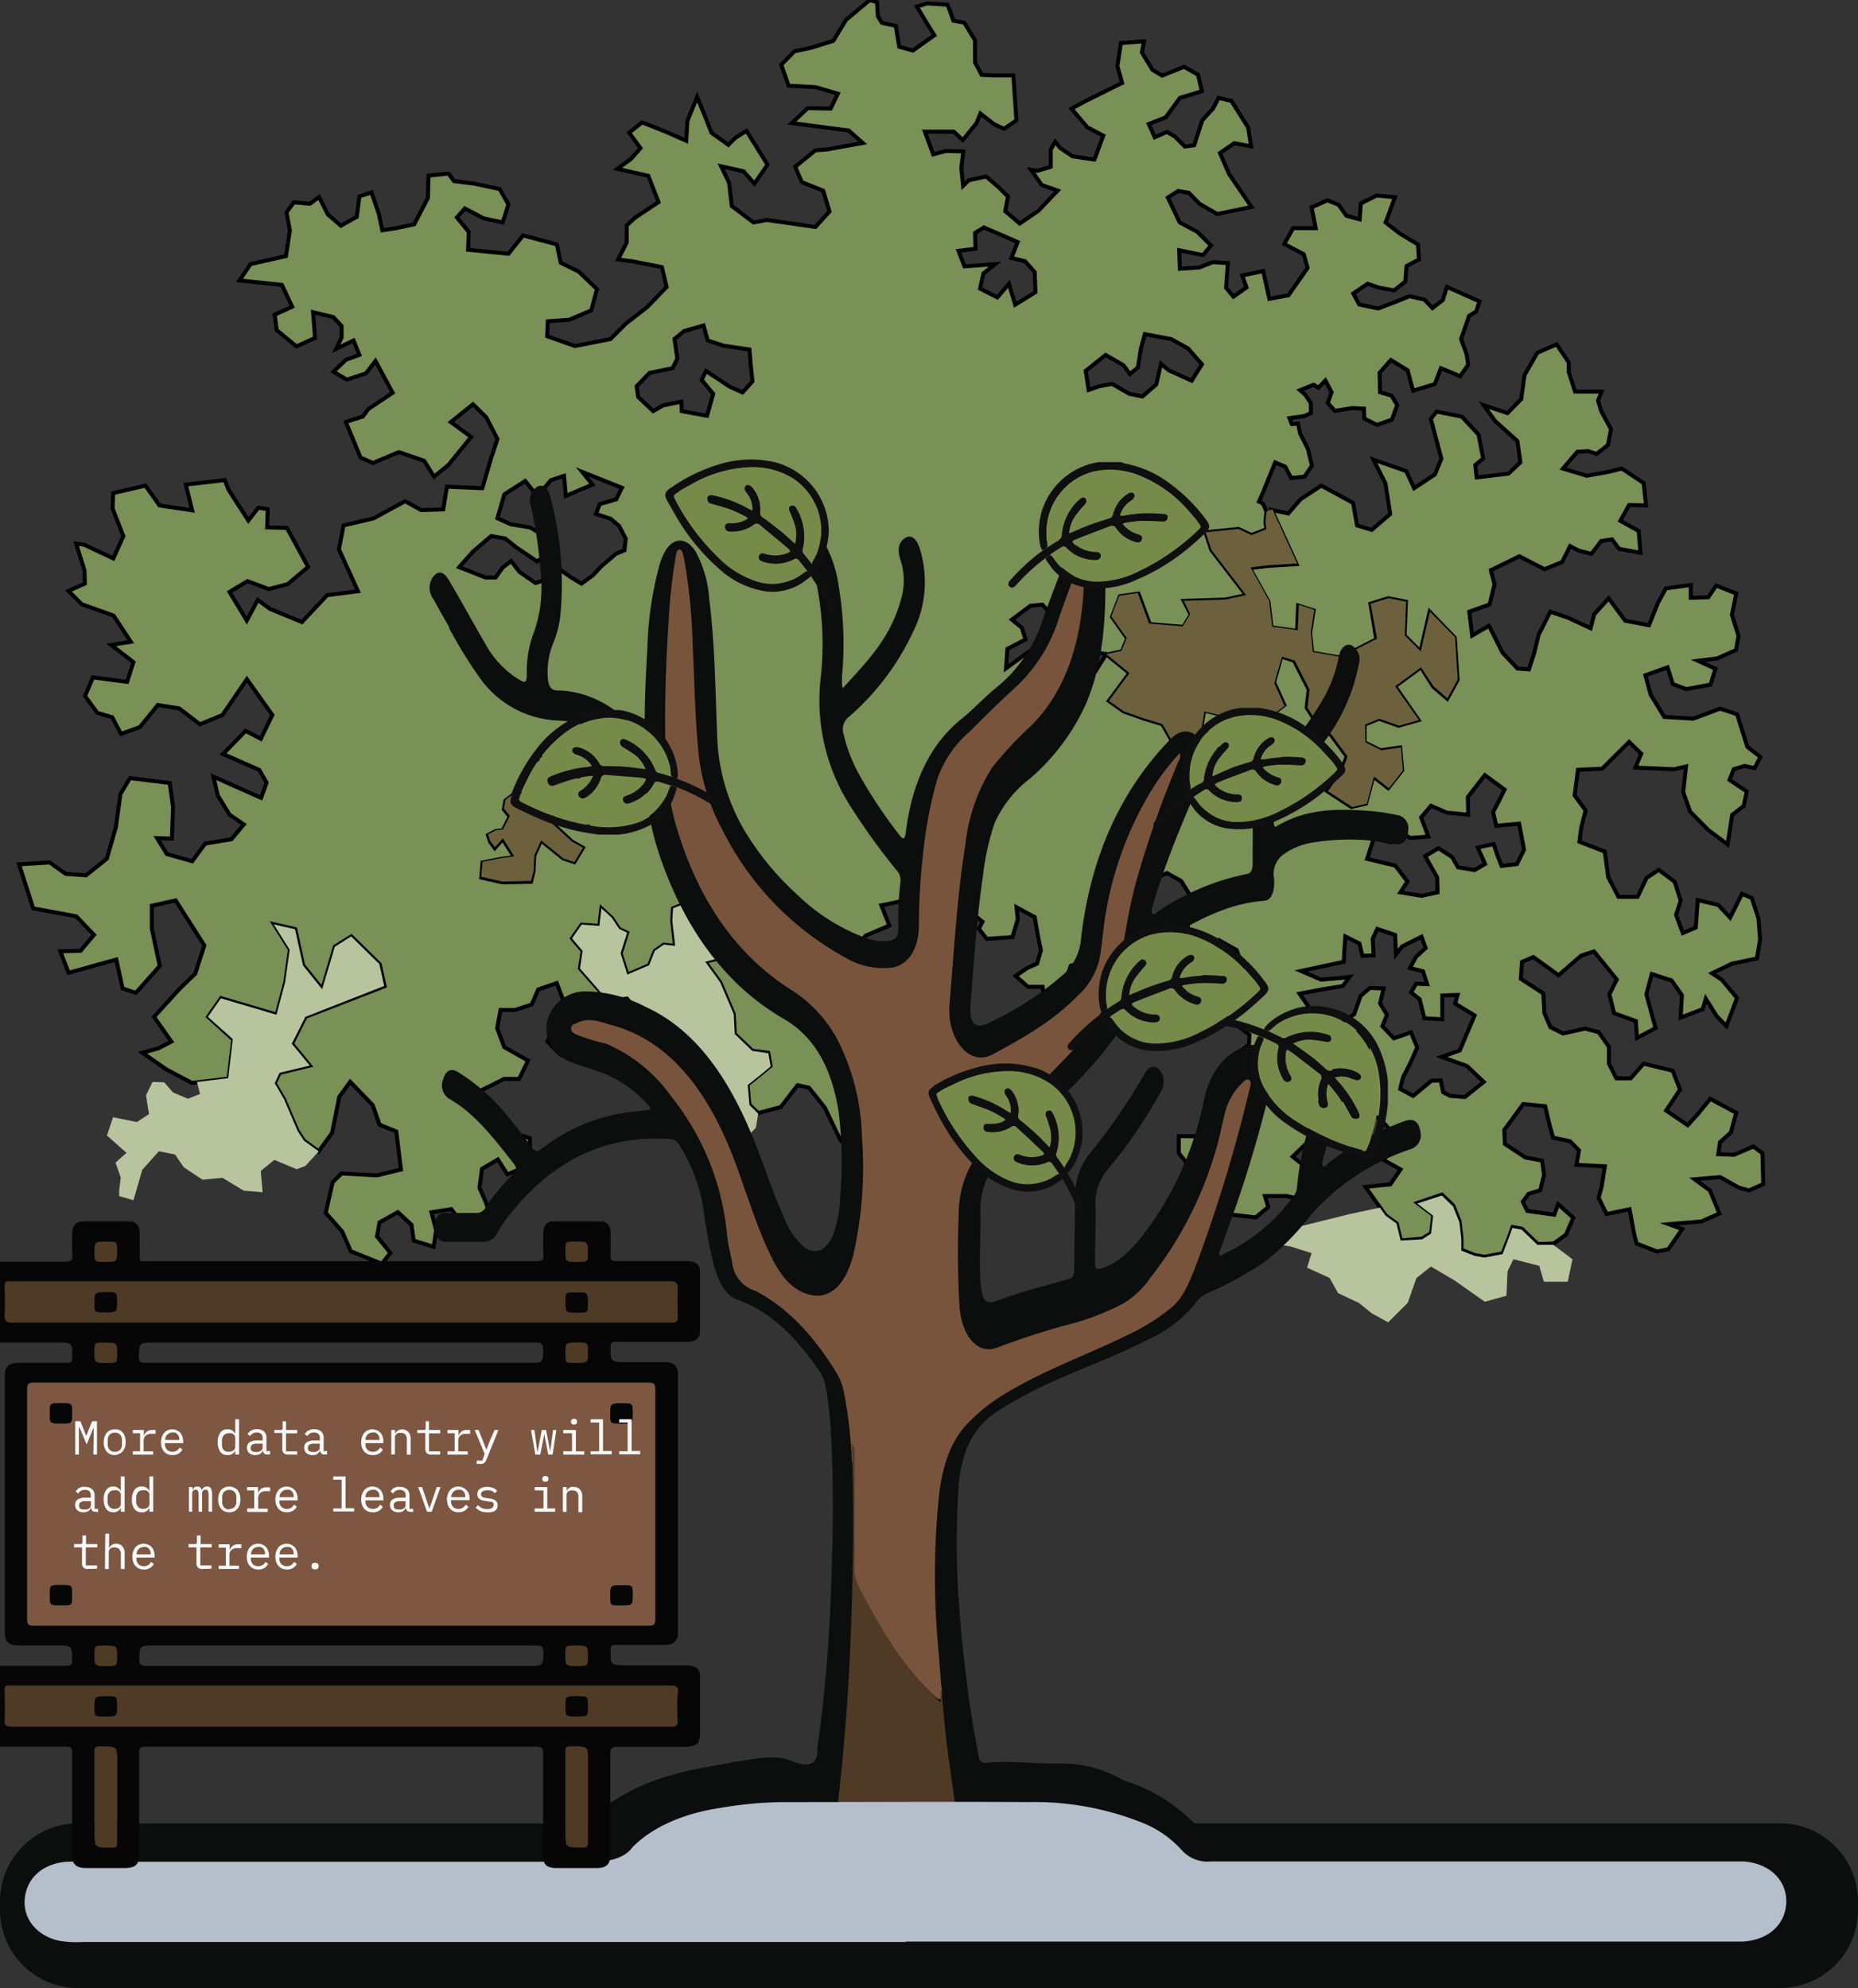 <svg id="Layer_1" data-name="Layer 1" xmlns="http://www.w3.org/2000/svg" xmlns:xlink="http://www.w3.org/1999/xlink" viewBox="0 0 233.87 250.24"><rect x="0" y="0" width="233.87" height="250.24" fill="#333333" stroke="none"/><defs><style>.cls-1{fill:none;}.cls-2{fill:#6c613c;}.cls-3{fill:#799056;stroke:#000;stroke-miterlimit:10;stroke-width:0.5px;}.cls-4{fill:#b7c49d;}.cls-5{clip-path:url(#clip-path);}.cls-6{fill:#0c0d0d;}.cls-7{fill:#78543c;}.cls-8{fill:#4f3a25;}.cls-9{clip-path:url(#clip-path-2);}.cls-10{fill:#0f0f0f;}.cls-11{fill:#768b49;}.cls-12{clip-path:url(#clip-path-3);}.cls-13{clip-path:url(#clip-path-4);}.cls-14{clip-path:url(#clip-path-5);}.cls-15{clip-path:url(#clip-path-6);}.cls-16{clip-path:url(#clip-path-7);}.cls-17{clip-path:url(#clip-path-8);}.cls-18{fill:#b5becb;}.cls-19{clip-path:url(#clip-path-10);}.cls-20{fill:#050605;}.cls-21{fill:#7d5742;}.cls-22{isolation:isolate;}.cls-23{fill:#f8f8f8;}</style><clipPath id="clip-path"><rect class="cls-1" width="233.87" height="250.24"/></clipPath><clipPath id="clip-path-2"><rect class="cls-1" x="152.97" y="126.57" width="21.72" height="19.32"/></clipPath><clipPath id="clip-path-3"><rect class="cls-1" x="145.08" y="89.11" width="24.26" height="15.29"/></clipPath><clipPath id="clip-path-4"><rect class="cls-1" x="126.9" y="58.17" width="25.3" height="15.94"/></clipPath><clipPath id="clip-path-5"><rect class="cls-1" x="134.35" y="116.37" width="25.3" height="15.94"/></clipPath><clipPath id="clip-path-6"><rect class="cls-1" x="83.75" y="57.83" width="21.71" height="19.53"/></clipPath><clipPath id="clip-path-7"><rect class="cls-1" x="64.26" y="89.38" width="26.37" height="15.68"/></clipPath><clipPath id="clip-path-8"><rect class="cls-1" x="119.09" y="130.9" width="16.84" height="23.01" transform="translate(-41.52 231.65) rotate(-75.99)"/></clipPath><clipPath id="clip-path-10"><rect class="cls-1" x="-2.21" y="153.74" width="90.32" height="81.4"/></clipPath></defs><path id="Path_1571" data-name="Path 1571" class="cls-2" d="M116.34,133.65l3.85,6.16-.06,1.61-1.22-.95-1.64-.54.25,2.66-1.39,1.46-.8,3.08-.7,3.08h-2.15l-1.4-1.73-.53-2.06-2-1.63,1.5-1.14.25-2.2L107.46,139l1.68-1.18h2l-1.38-3.53-2.07.47-.14-1.64,2-1.42,1.84-.47.52,2.2,1.43.78,2.31-.23Z"/><path id="Path_1572" data-name="Path 1572" class="cls-3" d="M139.27,82.36m33.62,37.9-.1-2.1.57-1.23,2.25.75.1,2.45.78-1,2.44-1.22.52,1.43-1.19,1.08-.79,1.43,1.65.41.52,1.63-1.38-.07-.64,1.09,1.08.88.58,2.38,2.26.14v-3l1.93-.07-.31,1.08,2.45,1.5-1.87,4.41-2.28.81,3.2,1.15,2.1,2-2.37,1.9-1.85-.14-.89-.47-.31-1.49-1.17.06-2.3,1.9-1.63-.88.37-1.49.85-1.63.93-2.1-.79-1.9-2.15.75L174,129.17l.58-1.43-.87-1.42.45-1.9-1.72-.06-1.18,1-.8,2.31-1.6,1-2.2.27-1.35-1.36-1.74-2.5,2.9-.55,2.54-.41.86-1.15-1.18.14-2.41.2-2.52-1.09,5.38-1.15.1-1.77.1-1.43,1.77.89.38,1.55Zm11.87-19.93,2.14-2.76,2.49,1.82-.73,1.46-.72,1.37.4,1.73,2.87-.27.63,3.28-.9,1.8L189,109l-.5-1.29-.49-1.46-2,.43.92,2.07-1.32.77-2.08-.34-.75-1.29-1.72-1.12-1.67,1,1.51,2.67.05,1.89-2,.43-2.68-.43.89-1.37-1.53-2-3.55-.85.83-2.58L175,106l.21-1.9,2.31,1.38,2.27-.17-.91-2.42,1.24-1.46,2,.86,2.69.26ZM67.86,98.07l.1-2.65,2.84-.23,2.35,2.13-.7,1.06,2.66,2-1,3.26-2.74-1.37-1.67-.76-.32,2L72,105.94l1.38.77-1.09,1.81-1.37-.45L68.1,105.8l-.85,1.89-.1,2L66.83,111l-3.59.07-2.67-.61.17-1.89,2.3-.45,1.68-.23-1.44-2.27-1,1.14-.6-.82-.26-.82,1-.52.86-.07.89-1.73-.75-.93.2-1.09,1.18-.91,2.07.3ZM74.57,61l-1.29-1.6,5,2-.71,1.45-2.08.61-.47,1.23,1.84.61,1.07.91.83,1.6-.16,1.46-1.08.45-1.87,1.6-1,1.08-1.46,1.07-1.38-.84-2-1.38-.79,1.6-1.61.54L65.4,72l-1.07-1.37-1.08.84-.86,1.22h-1.3l-3.29-1.3,1.78-2,2.24-1.91,1.77.3L65,68.91l2.6,1.75,1.16-.76.32-2.14-2.37-1.37L64.3,66l-1.69-.77.87-3,2.63-1.69,1.52,1.91,1.71-2L71,59.9l.21,2.52Zm68.66-14.75.38-2.4.5-1.79,3.3.62,2.12,1.17,1.76,2L150,47.92l-2.87-1.3-1-.83-.59,2.61-1.74,1.51-1.65-.34L140,48.33l-1.58.27-1.39.48-.37-2.4,2.51-2,2.25,1.3.81,1.1Zm-62.9,3.72-.2-1.35,1.63-1.68,2.89-.59.61-1.19-.36-2.49,1.21-1,2.45-.7.52,1.89,2,.65,3.26.49.14,1.78L94.72,48l-1.26,1.4-1.67-.76-2.92-1.94-.55,1.13,1.45,1.73L89,52.34l-3.19-.59-.05-1.19-2.34.49-1.2.7Zm40.32-18.39,2.14-.27-.05-2,1.11-.68,4.25,1.84-.79,2,1.71.41,1.22,1.37.1,2.53-2.56,1.58L127,35.72l-1.46,1.71-2.18-1.1.43-1.92,1.47-1.16-3.86.28ZM109.49,0l-3,2.5-1.6,2.64L102.14,6,100,6.46,98.34,8.15l.92,2.64,3.39.18,2.81.82-.9,1.88-2.89-.06-2,1.88,7.16.94L108.6,18l-4.47.81-1.51.12L100.09,21l.85,1.93L103.62,24l.79,2.63-1.78,1.94-6.09-.88L94.85,28l-2.74-2.06L91.77,23l-1-2.07,2.82.63,1.37,1.56,1.65-2.39-2.65-4.26-1.39.88-.89.88-2.12-1.51-.81-2.07-1-2.44-1.22,3-.15,2.51-2.56-1.13-3-1.19L79.2,16.7l1.42,1.95L79.43,20l-1.71,1.25,3.88.88,1.29,3.31-3,2-1,.94,0,2.13L77.8,32.66l1.88.25,3.63.71.6,2.5-2.47,2.56-2.6,2-2,2-4.47.88-3.5-1.24.08-1.88,2.7-.19,2.77-1.18.72-2.68-2.3-2.2-2.26-1.12-.49-2.31-4.25-1.12L64,31.94l-5.08-.5L59,29.19l-1.49-1.82,1-1.13,2.38,1.25,2.38.5L64,25.74,62.9,23.8l-3.26-.69-2.5-.32-.68-.94-2.52.25-.08,2.82-1.72,3.31-2.32.5-1.7.26-.44-2.08-.92-2.69-1.52.5-.33,2.57-2,1.12L41.27,27l-1.11-2.19L39,25.65l-2-.18-.94,1.25L36.49,29,36,32.24l-4.46,1L30.15,35.3l5.33.56,1.3,2.75-2.2,1,.25,1.94,2.49,2.05,2.33-1.06-.24-3.24,2.56.62L43,41.05l0,1.44-.7,1.43,2.2-1.06.74,1.81-1.7.62-1.57,1.5,1.69,1L46.06,47l1.2-1.56,2.17,4-3.08,2.06-.68.93-2.14.69,1.85,4.47,1.56.69,3.27-1.37L53.39,58,54.63,60l1.83-1.49L59.3,55l-2.55-1.87,2.78-2.24,1.67,1.63,1.42,2.74-.83,2.49-1.08,3.7-4.45-.19-.47,2.86L53,64.21,51,63.09l-4,2.17-3.76.88-.58,3,2.4,5.28-3.88.5L38,78.3l-4.05-1.67-1.5-1.12-1.39,2.6-2.17-3.6,2.26-1.36,2.68,1,2.38-.62,2.57-2.17-2.66-4.91-2.5-.06.08-2.3-1.18-.18-1.26,1.61-2.48-3.85-.49-1.24L23.39,61l.8,3.24-4.12-.62-1.76-2.49-4.07.94L14.17,64l1.36,3.49-1.27,2.8-3.68-1.73-1-.13,1.05,3.35.06,1.68-2.08.92,1.69,1.68,4,1.43,2.17,3.3L14,81.18l2.8,2.17L16,85.83l-4.3-.56-1,2.35,1.55,2.11,1.87.55,1.11,2.1,2.38-.86,2.26-2.78,2.68.43,2.62,2L28,90l3.08-4.51L34.28,90l-1.45,3-1.92-1-2.83,2.91,4.55,2,.93,1.61-.7,1.91-6-2.67.55,2.37,1.48,2.41,1.8,1.24-1.56,1.86-3.3.55-1.64,2.22L21,107.5l-1.23-2,1.87.06.14-4-.42-3-5-.62-1.2,2-.57,4.15-1.14,4-2.62,2.09L8.26,110l-2-1.44-3.86.24,1.78,5.54,5.42,1,2.23,2.34-1.69,2-2.55.06,1.05,2.71,6-1.67.79,3.64,1.68.55,3-3.38-1-4.68,0-2.9,3-.67L25.72,119l-1.14,3.56-2.06,2L19.39,128l2.18,3.11-1.63.85-2,.56,3,2.09,3.23,1.71.67-.08,3.93-.47.59-4.91-3.17-2.88,1.64-2.34,7,2.07,1.08-4.06.58-4.12-2-3.19,2.67.61,1,4.56,2.41,3,1.58-5.35,2.07-1.29,3.58,3.51.61,2.76L38.45,128l-1.7,3.38L39,134.13l-3.8.92-.63,1.31,1.17,2,1.72,4,.8,1.22,1.85,1.35,1.69-2.33.9-4.53,1.38-1.9,2.84,2.94.85,2.46,2.11.85.59,4.8-3,.73h0L43,147.71l-1.13,1.1L41,152.67,43.06,155l1.1,2.5,3.9,1.58,1.08-1.36-1.69-2.08.32-1.77,2.31-1.29,1.71,1.58.29,2,2.5.78.32-2.07-.59-2.27,2.51-.4L59,155.26l2.41-.4.42-1.49-.69-2.08-.79-1.77.32-2.39,2-1.18,1.2,1.88,2.83-1.19,0-1.69,0-1.68-2.21-.7-2.1-1-2.1-1-.18-3.08,3.34-1.68h1.9l.56-1.16.56-1.15-3-1.69-.89-2.38.42-2.29h1.81l2.12-.7.82-1.89.87-.3.88-.3.58-.2.88,2.29,1.5,1.09-2.34,1.79-1.23,2.18,1.7,1.69,2.93-.59.33-2.88,1.61-.2.49,1.39.24-.82.24-.81,1.2-.93,2-.15.13-1.52-.69-.83-2.64.34L73,121.9l.34-2.2L72,118.12l1.21-1.73,2.23.16.26-2.21L77,115.53l.94,1.41,1,.48-.82,2.6.85,2.66,2.72-1.17.74-1.81,1.12-.79,1.43.16-.37-3.15.1-1.58,1.2-.47,1.3-2.88,1.85-.75,1.49,2.06-1.52,1.26.86,1,3.59-.16,2.46.48.92,2.91-.35,2.28-1.39,2.67-1.74-.16-.61-2.52-4,1,1.89,2.59,1.7,4,.13,2.5,2.21,2.12,2,.25.29,1.65-1.12.93-1.77,1.41.22,2.51,1.1,1.1,1.44-.39,1.43-.39,2.1-2.74.71.15.72.16,1,1.25,1,1.26,1.87,3.9.09.18,2,1.73.66-.5,1.5-1.15.26-2.19L107.46,139l1.68-1.18h2l-1.39-3.53-2.07.47-.14-1.64,2-1.42,1.84-.47.52,2.2,1.42.79,2.31-.24.72-.36,1-.49-.69-1.5-1.9-1.41.5-1.1,1.36.79,1.77-.12.63,0,.47-1.38.37-2-1.49-1.7-1.57.13-1.57.14-.54-1.94-.15-1.45-.48.57-2.52,3-2.64.66-.64-2.2,2.53-.84-.37-1.87-2.73-1.39,1.25-1.74,3-1.27-1-2.55,2.36-.49,1.21-2.71-.26-1.55,1.13-.31,1.12-.3,1.29.16,1.28.17,2-.44,1,2,.12,2.16.06,1-.07,1.16,1.49,1.22-.46.88.5.64.49.63,1.62-.11,1.62-.11.67-2.25-.15-1.5,2.28,1.22.41,2.38.37,1.82-.48,1.67-1.23.55-1.47,1,.42.36,1.13,1h1.84l.15,1.11.26,1.1,1,.5,1.45.33,1.42-1.55.18-1.32-1.49-1.22.59-1.6,2.18-.61.93,1.66,1.18.16,1.17.17,1.41-.89-.19-2.15.84-.17,1.34.11,1-1.16-.91-2.27L141.1,116l-1,.94-1.46.67-1-2.89.36-1.71,1.13-.67,1.56.56h1.74l1.15-2.11-.25-2.22,1-.33,1.16,2.27,1.41-.61,1.78,1,1,1.6.15.93.25,1.56-1.11,3-1.41.88-1.51.4-.56.88-.31.65.54,1.6,1.56.39.2,1,1.67.72,1.9-.5,2.44-5.64,2.16,1.22.64,1.71.25,2.16-.09,2.37-1.64.55-.73.22.33,1.46,1.43,1.1,1.44,1.11-.08,1.22-1.3,1-.3,1.16,1.54,1.65.25,1.43-.57,1.49-1.52.49-1-1.87-1.7,1.1,1.4,2.75v0l.48,1.71-2.41.66-3.69-.06,0,2.16,1.92,2.36.87,1,0,0,1.64-.26.66-3,1.57-.61,1,2-2.25,1-1.26,1.55-.3,1.6.29.23,2.25,1.83.67.08,2.62.3,1.58-1.31-.42-1.38H162l2.06.5,1.13-1.15.29-.3-1.67-3.13-1.1-.88,2.38-2.31,3.81-.61,1.33.66.81-1.65.74-1,.23-.31,1.56.33,1.58,1.71.08,2.31-1.09,1.27,2.15,1.21L175,149.08l-2.18.23-.95.09,1.85,2.6.71,1,1.38,1,.52,2.14,2.68-.22,1.13-.71.27-2.25-2-1.54,3.09-1.05,1.42,1.37.8,2,.24,2.09,0,1.49,1.68.66,1.22.22,2.3-.44.88-2.31.35-1,1.17.22,2,1.92,2-.06,1.54-1.1.93-2.14-1.91-1.71-.48,1.32-3.39-.47-.58-1.16.74-1,1.46-.44.48-1.93-.24-1.81-2.11-.39L189.43,144l-.08-1.77,2.38-3.26,2.76.27.58,2.46.42,1.5,2.12.45,1.14,1.14-.31,1.84,3.57.18-.41,2.55-.38,1.4.51,1.06.51,1,2.87-.61.56,3,.33,1.32,2.56,1,1.43-.27,1.75-2.55-1.68-.61,4.11-.35,2.25-1-1.19-2.9-1.93-1.41,3.22-.27,2.38,1.33,1.24.35,1.8-.8-.09-3.87-1.14-.87-2.43,1.05-2-.08.22-1.5,1.37-1.24.67-2.46-3.26-1.76-1.65,2-1.19,1.32-2.72-1.85,1.75-2.64-.93-2.38-3.65-.88-1.64,1.85h-1.79l-.94-1.85,0-2.12-1.3-1.85-.84-.22-.86-.22-2.78.61-1.58-.79-.77-1.77-.13-2.48-2.83-1.84.14-2.13,1.44-.61,3.17,2.29,2.84-2.47,1.62-.53,2.87,3.54-.93,1.85.58,2.38,2.75,1,.14,2.12,2.34-1.24-1.16-4.24.68-2.56,2.49.8,1.3,1.85-.15,2.83,2.77-1.06.39-1.32,1.38,2.21,1.22,1.23,1.33-3.53-1.92-2.3-1.23-.8L218,121.3l3.14-.65.41-2.39-.21-2.65-.83-2.57-1.24-.53-1.5,3-1.49-1.6-2.58-.61-.25,3.45-1.63.7-.85-2.3.58-1.77L210.8,111l-2-1.5-1.54,1-1.13,2.39h-2.41l-1.29-2.48L202,107.2l-3.2-1.25.24-1.77.54-2.17-1.38-1.89.42-3.22,3.05-.14,3.39-3.37,1.53,1.48-.74,1.75,4.87.21,1.5-.35-.35,3.22.87,2.46,2.28,2.31,2.44,1.82.57-3.71,1.45-1.12.39-1.83-2.17-1.46.53-1.35,1.36-.41,1.26.28.74-1.4L219.94,94l-1.29-4.09-2.14-.71-3.36,1.26-3.67-.22-1.71-2.8L207.11,85l2.79-1,.66,2.11,1.69.63,3.06-.56.61-2-2.19-1,2.42-.3,2.36-1.05.32-1.78L218,77.39l.55-2.68-2.53-1-1,1.47-2.2.07,0-1.61-3.13.42-1,1.83-1.13,2.81-3-.57-2.07-2.81-1.82,2-.46,1.76-2.88-1.34L195.14,77l-1.47,2.9-.54,2.25-.68,2.11L191,84.15l-1.88-2-1.7-3.38L185.31,80l-.37-3,2.56-.92.62-2.53-.46-1.77,3.58-1.76,3.17,1.63,2.22-.91,1-2,1.06.56,1.62.42,1.24-1.62,1.35-.21.9,1.2,2.69.49-.22-2.74-2.32-1.28,1.11-2,2.13.07-.3-2.82-2.74-1.83-1.64.41-2.78.5-3-.91,1.82-2.12,1.35-.07,1.06.35,1.43-1.12.39-2-1.23-2.26-.4-1.34.45-1.13h-3.34l-.8-2.47,0-1.2-1.52-2.27-2.44,1.06-1.61,2.82-.41,3L189.75,52l-3-1,1.45,2L191,55.52l.37,2.68-1.5,1.42-4,.48-.18-1.55,1-.84-.58-3-2.1-2.26-3.18-.64-.73.92,1.33,5-.82,2L178,61.45l-1-2.15-4.13-1.45,1.52,3,.6,3.85-2.33,2-1.84-.56-.51-2.84-4-2.17-2.61,1.72-1.54,1.78-2.08-.44,3.12,6.82-3.53.22-2.35.28,2.34,4.21.39,3.25,3.21.44.14-3.19,1.95.62-.44,2.8.26,2.52,3.56.62,4.51-2.3L172.5,76l2.24-.7,2.23.44L176.8,80l2,2,1.16-5,3.16,3.28.35,5.31-1.3,2.37-1.76-1.51L178.87,84l-3.26,2.39,2.95,4.25-2.51.71-2.48-.88-1.8.75,0,2.22,2,1,2.47-.35.26,2.87-1.77,2.25-1.88-1.46-.91,3.41-1.84.42-3.06-2,1.74-2.37.73-2-2-2.72-1.73-1.4-1.31-2,.26-2.3-1.85-3.64-1.61-.49-.9,3.22,1.29,2.87-1.93,1.46h-5l-3.16-.77-.39,2.37,2.09,1.19-.24,2.3-1,2.44-3.72-.55-.6,2L146,97.72l.52-1.74,1.57-1.68-1.78-3.14-2.27-.69-2.59-.91-1.88-1.33,2.59-3.5-2.92-2.37-1.95,3.07-1.58,1.75L131.67,87l-2.9.21,2.86-1.75.5-.91-2.43-2.66-3.07,2.24.18-2.45,2.27-1.19L128.61,79l-1.25-1,2.35-1.75,1.48-.14,1.95,2.1,1.71-.84,1,1.82-.17,2.3,3.64.91,1.91-.42.66-1.61-1.92-2.72,1-2.59,2.33-.35,1.42,3.85,4.23.35.94-1.54L149,75.64l5.23-.17,2.62-.56-4.37-5.67L151.73,67l4.17-.42,1.62.77,1.9-.73-.14-.91.13-1.34-.46-1-.48-.24.59-1.34,1.45-3.59,1.27.55.75,1.42L164.2,60l.93-1.38-.49-2.08-1-2-.26-1.22-.77.07-.3-.76,1.85-.25L165,52l0-1.25-.74-1.11-.62-.52,1.72-.69.59.37.88-.9.78,1.47-.48,1.35.89,1,2.2-.35,1.46.07.05,1.25,1.59.79,1.89-.66.66-1.83-.71-1.19-1.45-.42-.06-2.46,1.42-1.6,2.11,1.29.68,2.57,2.74-.83.77-2,2.43,1,1-1.44-.2-1.34-.69-1.89,1-2.91.9-.56.42-1.27-4.1-1.83-.53,1.67-1.3,1-1-1.06-1.89-.44-1.75.72-2.18.83-2.39-.5-.75-1.39,1.8-1.22,1.5.5,1.84.33,1.41-1.11.15-1.95,1.57-.83-.13-1.89-2.31-1.39L174.4,28l.41-1.06.77-2.11-2.29-.22-2,1-.15,2-1.66-.45-1-1.39-1.39-.56-2,.9.52,2.61h-2.85l-1.1,2L164.11,32l.48,1.73-2.41,3.44-2.4.45L159,34.12l-2.64.56.54,1.5-1.64,1.16-.93-1.11.22-3.11L152.66,33l-1.69.67-2.46.16-.08-2.33,3,.61,1-1.22-1.76-1.73L148.49,28,147,24.87l1.3-.83,1.34.23L151,25.66l2.22,1.28,4.31-.89-2.84-4.17-1.13-2.62,1.8-1.23,2.12.39-.37-2.36L155,12.71l-1.61-.39-.7,1.34-1.37,1.5-1,3.13-1.18.16-1.27-1.28-1-.56-1.52.67-.75-1.67,2.13-.84,1.79-2.45,2.76-.84-.48-2.07-1.76-1-2.76,1.11-1.22-.73-1.33-2.19L144,5.2l-2.91.22-.44,2.9.59,2.12-4.62,2.29-1.75.95,2,2.34,2,1.06-1.11,3L135,19.68l-1.56-1.06-.62-.78-.56,1,0,2.16-1.66.5-.82-.13,1.35,1.92,2,.7-2.43,2.55-2.34,1.6-1.83-1.56.35-1.84-1.24-1.22-1.51-1.3-2.18.47-.72.7L121,21.14l.26-2.08L119.06,19l-1.59.43-1.06-2.86,3.65,0,1.13,1.06,1.72-2.12.49-1.22,1.78,1.38,1.21.54,1.55-1.06-.26-3.81-.13-1.84-2.52,0-1.46-.07-.84-1.57,0-2.79-1.36-2.22L120,2.6l-.41-1.18-.34-.83L116.68.43l-1.27.4,1.2,2,1,1.61-2.7,1.92-1.72-.47-.44-2.63L111,2.87l-.5-.82L110.39.27Z"/><path id="Path_1573" data-name="Path 1573" class="cls-4" d="M197.93,158.51l-.6,2.83h-3l-.58-2-3.25-.84-.74,1.53-.14,3.07-2.73.76-3.78-2.67-3-1.76-1.82,1.45L177.19,164l-2.46,2.45-2.07-1.14-1.61-1.3-2.62-1.23-1.06-1.91-2.85-1.3.57-1.84-2.7-.84-3.49-.54-.19-.75,11.19-2.78,3.79-.81.71,1,1.38,1,.52,2.14L179,156l1.12-.71.27-2.25-2-1.55,3.09-1,1.42,1.37.8,2,.24,2.09,0,1.47,1.67.66,1.22.22,2.3-.44.88-2.3.36-1,1.16.22,2,1.92,2,0Z"/><path id="Path_1574" data-name="Path 1574" class="cls-2" d="M183.15,80.2l.34,5.31-1.3,2.39-1.75-1.51L178.87,84l-3.26,2.39,3,4.25-2.51.71-2.48-.88-1.8.75.05,2.22,2,1,2.47-.35.26,2.88-1.77,2.25-1.88-1.46-.9,3.41-1.84.42-3.07-2,1.74-2.37.74-2-2-2.72-1.74-1.4-1.3-2,.25-2.3-1.85-3.64-1.61-.49L160.4,86l1.29,2.87-1.93,1.46h-5l-3.16-.77-.39,2.37,2.09,1.19-.24,2.3-1,2.44-3.72-.55-.59,2-1.74-1.6.52-1.75,1.58-1.67-1.79-3.14-2.27-.7-2.59-.91-1.88-1.32,2.59-3.5-2.92-2.38,1.91-.42.66-1.61-1.94-2.73,1-2.59,2.33-.35,1.43,3.85,4.23.35.94-1.54L149,75.63l5.23-.16,2.62-.56-4.36-5.68L151.74,67l4.17-.42,1.61.77,1.9-.73-.14-.91.14-1.34.74-.27,3.12,6.83-3.53.21-2.34.28,2.34,4.21.39,3.25,3.21.44.14-3.19,1.95.62-.44,2.8.26,2.52,3.56.62,4.51-2.3L172.52,76l2.25-.71,2.22.45-.16,4.25,2,2,1.16-5Z"/><path id="Path_1575" data-name="Path 1575" class="cls-4" d="M96.71,132.58l.3,1.65-1.12.94-1.77,1.41.22,2.51,1.1,1.1-.3,1.78-1.87,1.91-2.54-.09-2.17-2.95,1-2.08-.24-1.56-4.2-2.52-1.5,1-.45,1.22v.86l-3.65-4.73.07-5.24.12-1.52-.69-.84-2.65.35L73,121.9l.33-2.2L72,118.12l1.21-1.74,2.23.16.26-2.21L77,115.51l.94,1.42,1,.47-.82,2.6.85,2.67,2.73-1.17.73-1.82,1.12-.78,1.43.16-.36-3.16.1-1.57,1.19-.47,1.3-2.88,1.85-.74,1.49,2.05-1.52,1.26.86,1,3.59-.16,2.46.48.92,2.91-.34,2.28-1.39,2.68-1.75-.17-.61-2.51-4,1,1.88,2.59,1.71,4,.13,2.51,2.2,2.12Z"/><path id="Path_1576" data-name="Path 1576" class="cls-2" d="M75.11,100.42l-1,3.26-2.74-1.37-1.68-.76-.32,2L72,105.94l1.38.76-1.08,1.82-1.38-.46-2.81-2.27-.85,1.89-.1,2-.32,1.21-3.6.08-2.67-.6.17-1.9,2.3-.45,1.68-.23-1.42-2.27-1,1.13-.61-.81-.26-.82,1-.52.87-.08.88-1.72-.75-.93.2-1.09,1.18-.91,2.06.3,1-2.05.1-2.65,2.83-.22,2.35,2.12-.7,1.06Z"/><path id="Path_1577" data-name="Path 1577" class="cls-4" d="M47.75,121.35l.61,2.76L38.44,128l-1.71,3.38L39,134.13l-3.8.91-.62,1.31,1.17,2,1.71,4,.8,1.23,1.86,1.35-1.68,1.83-1.1.42L34.54,146l-1.72,1.4.24,2.68-2.38-.2L28,148.26l-2.51.24-2.37-1.58-1.08-1.59L20,144.91l-2.09,2.34-1.11,3.83-1.8-.52v-.76l.2-1.58-.66-1.88,1.38-1.22-2.46-2.19.77-2.3,3,.61,1.52-1-.37-2.36.82-1.69,1.47.05,1.1,1.27,1.89.8,1.52-.61-.39-1.51,3.93-.47.58-4.92L26.17,128l1.63-2.34,7,2.07,1.08-4.06.58-4.12-2-3.19,2.68.61,1,4.55,2.41,3,1.59-5.35,2.06-1.3Z"/><g id="Group_291" data-name="Group 291"><g class="cls-5"><g id="Group_290" data-name="Group 290"><path id="Path_1578" data-name="Path 1578" class="cls-6" d="M56.5,79a56.66,56.66,0,0,0,4.09,6.6,12.68,12.68,0,0,0,10,5.11c4.14.24,7.53,2.81,10.21,7.17a3,3,0,0,1,.46,1.35A37.23,37.23,0,0,0,83.49,109c3.34,9,8.47,15.37,15.19,19.27,3.8,2.2,6,6.1,6.88,11.66a52,52,0,0,1,.19,10.8,15.23,15.23,0,0,1-.83,4.53c-.84,2.24-2.33,2.86-3.9,1.55a9.82,9.82,0,0,1-2.37-3.62c-1.22-2.74-2.2-5.64-3.28-8.48-3.18-8.35-7.5-15-14.18-18a16.51,16.51,0,0,0-7.47-1.92,4.93,4.93,0,0,0-4.29,2.41,4.15,4.15,0,0,0,.07,4.56,5.13,5.13,0,0,0,2.48,2c1.4.5,2.82.87,4.2,1.43a14.72,14.72,0,0,1,5.73,4.32c-.4.35-.72.23-1,.28-1.26.17-2.54.27-3.8.56a22.85,22.85,0,0,0-9,4.3c-.5.39-.83.28-1.23-.28-.75-1.07-1.53-2.09-2.35-3.07a25.25,25.25,0,0,0-6.95-6.4c-.87-.47-1.48-.14-1.81,1a2,2,0,0,0,.75,2.4c3.2,1.78,5.66,5,8.13,8.15.42.55.41.91-.06,1.36A25.32,25.32,0,0,0,61.11,152a1.27,1.27,0,0,1-1.19.69c-1.3,0-2.61,0-3.91,0-.61,0-1,.31-1.23,1.15-.32,1.33.23,2.45,1.3,2.48,1.59,0,3.18,0,4.76,0a2,2,0,0,0,1.82-1.23A19.75,19.75,0,0,1,65,151.87c5.6-6.51,12.13-9,19.34-8.5a1.37,1.37,0,0,1,1.12.68,21.32,21.32,0,0,1,3.1,8.25,58.08,58.08,0,0,0,1.29,6.94c.58,2,1.37,3.8,3,4.37,4.12,1.46,7.39,4.74,10.26,8.95a4.84,4.84,0,0,1,.79,1.78,45.2,45.2,0,0,1,.68,6c.39,6.76.28,13.51,0,20.27a180.07,180.07,0,0,1-1.7,19.4c0,.28.11,1.29-.49,1.8-.82.69-2.43,0-3.06-.25-1.86-.7-4.4-.23-9.45.7-3.77.7-7.75,1.44-12.11,4.08a28.12,28.12,0,0,0-7.73,7,153.14,153.14,0,0,1,18-1.28q3.86,0,7.49.09a.44.44,0,0,0,0,.1,2.88,2.88,0,0,0,1.3.5c1.51.27,3.11,1.15,4.62,1.57a34.41,34.41,0,0,0,4.72,1,36,36,0,0,0,6.06.3c4-.12,19.69-1,41-2.42a21.28,21.28,0,0,0-11.82-9.1,15.28,15.28,0,0,0-7.88-2.12c-3.14.08-6.29-.41-9.41-.09a.9.9,0,0,1-.62-.14.83.83,0,0,1-.3-.6c-.5-2.7-1-5.4-1.34-8.14q-.74-5.38-1.13-10.84a107.93,107.93,0,0,1-.09-14.83c.3-4.66,1.95-7.84,5-9.76a56.84,56.84,0,0,1,6.47-3.5c4.11-1.85,8.3-3.36,12.36-5.44a16.11,16.11,0,0,0,6-4.6,3.89,3.89,0,0,1,1.65-1.33,41.57,41.57,0,0,0,7.23-4,34,34,0,0,0,5.71-5.85,29.06,29.06,0,0,1,12.47-8.2h0a1.85,1.85,0,0,0,1.24-2.29c-.21-1.22-.88-1.64-1.94-1.26a34.55,34.55,0,0,0-9.66,5.33c-.2.15-.4.62-.66.27s.05-.59.07-.89a3.41,3.41,0,0,1,.14-.55,42.61,42.61,0,0,1,5.2-12.15,2.32,2.32,0,0,0,0-3c-.7-.78-1.34-.58-2.08.68a55.89,55.89,0,0,0-3.18,6.09,37.67,37.67,0,0,0-3.41,12.65,2,2,0,0,1-.53,1.15,22.56,22.56,0,0,1-8.75,7.19c-.14.08-.29.35-.45.09s0-.45.08-.65c.66-1.86,1.35-3.71,2-5.58a157,157,0,0,0,4.46-15.47c.64-2.85-1-5.29-3.12-4.62-2.69.87-4.61,3.2-5.39,6.8A41.62,41.62,0,0,1,145,153.93c-1.82,2.55-3.72,4.93-6.39,5.74-.76.24-.8-.12-.78-.94,0-2.28.12-4.56.07-6.84a6.52,6.52,0,0,1,1.54-4.7,58.52,58.52,0,0,0,6.44-9.37c.06-.12.14-.24.2-.36a2.36,2.36,0,0,0-.08-2.72c-.64-.72-1.33-.62-1.92.4A74.55,74.55,0,0,1,137,145.41a8.18,8.18,0,0,0-1.65,5.11c-.07,3.11-.11,6.21-.14,9.32,0,.7-.16,1-.7,1.16-3.05.87-6.12,1.64-9.12,2.77-1.34.5-1.75-.19-1.92-1.93-.28-3,0-6-.06-9a9.57,9.57,0,0,1,2.15-6.59,73,73,0,0,1,7.43-7.6A54.19,54.19,0,0,0,140,131a23.49,23.49,0,0,0,3.81-9.41c.14-.69.15-1.48.75-1.88,4.62-3.11,9.3-5.93,14.54-6.32.79-.06,1.13-.77,1.26-1.75a5.36,5.36,0,0,0,0-1.06,3.06,3.06,0,0,1,1.44-3.2,8.58,8.58,0,0,1,3.41-1.32,28.81,28.81,0,0,1,10.35.19c1,.16,1.56-.39,1.68-1.55l0-.09a1.67,1.67,0,0,0-1.3-2,27.15,27.15,0,0,0-3.47-.52c-3.94-.31-7.88-.35-11.62,1.82-.18.1-.33.35-.48-.06a5.21,5.21,0,0,1,.65-3.7,48.39,48.39,0,0,0,5.83-7,23.39,23.39,0,0,0,4.18-9.53,2,2,0,0,0-.94-2.4c-.68-.26-1.37.33-1.58,1.43a16.65,16.65,0,0,1-1.84,5.11,44.9,44.9,0,0,1-8,10.18,3.36,3.36,0,0,0-1,2.75c.05,2.67,0,5.35,0,8,0,.81-.16,1.22-.78,1.34a30.56,30.56,0,0,0-11.3,4.81c-.17.12-.34.39-.53.16s-.07-.6,0-.87c.35-1.16.7-2.31,1.08-3.44,1.5-4.43,3.3-8.64,5.15-12.8a5,5,0,0,0,.4-3.35c-.49-2-2.36-3.56-4.39-1.47-6.11,6.31-10,14.55-11.22,25a6.76,6.76,0,0,1-2.07,4.45,39.17,39.17,0,0,1-9.56,6.24c-1.76.88-2.48.09-2.28-2.48.43-5.35.78-10.71,1.55-16a31.54,31.54,0,0,1,1.49-6.72A14.6,14.6,0,0,1,129.65,98a27.2,27.2,0,0,0,6.9-9.09c2.38-5.33,2.7-11.32,2.56-17.39a3.87,3.87,0,0,0-.46-1.63c-1.1-2.19-3.41-2.11-4.39.25s-2,5.06-2.94,7.66a18.2,18.2,0,0,1-5.77,8.64c-1.59,1.26-3,2.84-4.63,4.14-3.94,3.23-6.14,8.06-6.91,14.22-.13,1-.39.84-.8.31a58.78,58.78,0,0,1-5-7.5,19.3,19.3,0,0,1-2-5.11,2,2,0,0,1,.67-2.29,32.09,32.09,0,0,0,8-10.57,14.08,14.08,0,0,0,.85-10.71c-.4-1.18-1.06-1.64-1.75-1.24-.84.5-1.07,1.4-.66,2.72a8.19,8.19,0,0,1,.24,4.47c-1.29,5.36-4.44,8.38-7.48,11.75a3.1,3.1,0,0,1-.1-.53c0-.32,0-.63,0-.94a43.66,43.66,0,0,0-.41-11.36,15.52,15.52,0,0,0-2.71-6.92c-.25-.32-.49-.68-.86-.74-.62-.12-1.08.15-1.42.93a2.08,2.08,0,0,0,.29,2.22,11.7,11.7,0,0,1,2.09,5.15,38.4,38.4,0,0,1,.37,10.65,24.7,24.7,0,0,0,3.37,15.84,81.06,81.06,0,0,0,6.09,8.53,1.94,1.94,0,0,1,.55,1.6,41.14,41.14,0,0,0-.27,5.87c0,.86-.29,1.3-.89,1.44a5.83,5.83,0,0,1-3.12-.27,24.5,24.5,0,0,1-8.6-5.38,35.76,35.76,0,0,1-6.8-8.26,25,25,0,0,1-3.4-12.15c-.23-5.68-.28-11.4-1-17a14.42,14.42,0,0,0-1.72-5.92c-1.24-1.92-3-1.75-4,.35a7.8,7.8,0,0,0-.49,1.24,44.23,44.23,0,0,0-1.57,10.79c-.2,3.29-.35,6.59-.33,9.9,0,.3.1.71-.13.87s-.44-.24-.63-.44C77.33,88.79,74,87,70.2,86.91c-.92,0-1.17-.59-1.25-1.64a9.61,9.61,0,0,1,.72-4.4,13,13,0,0,0,.84-3.18,42,42,0,0,0-1.25-15.17c-.26-1.16-.93-1.62-1.64-1.25a2,2,0,0,0-.8,2.38,58.4,58.4,0,0,1,1.25,8.64,16.79,16.79,0,0,1-.83,7.21,13.83,13.83,0,0,0-.93,5.44c0,1-.23,1-.78.72a11.86,11.86,0,0,1-4.38-4.51c-1.55-2.64-3-5.35-4.58-8-.69-1.21-1.32-1.39-2-.61a2.37,2.37,0,0,0,0,2.9c.65,1.19,1.31,2.37,2,3.54"/><path id="Path_1579" data-name="Path 1579" class="cls-7" d="M107.22,184a56.25,56.25,0,0,0-1-8.78,7.4,7.4,0,0,0-.9-2.37c-2.85-4.67-6.23-8.32-10.29-10.39a4.11,4.11,0,0,1-2.84-3.34c-.22-1.24-.56-2.45-.68-3.71a32.63,32.63,0,0,0-7-17.37,19.55,19.55,0,0,0-8.15-6.64,28,28,0,0,1-3.81-1.17c-.3-.17-.67-.28-.65-.8s.4-.49.67-.63c1.53-.84,3-.15,4.52.26C84.1,131,89,137,92.42,146c1.51,4,2.75,8.25,4.57,12,1.13,2.35,2.5,4.2,4.53,4.86,3,1,5-1.32,5.91-5A50,50,0,0,0,108.49,143a28.26,28.26,0,0,0-3.29-12.53,16.87,16.87,0,0,0-5.82-6c-6.57-4.25-11.53-11-14.34-20.75a34.48,34.48,0,0,1-1.26-8.57c-.15-5.6,0-11.19.37-16.77a69.43,69.43,0,0,1,.77-7.48c.13-.65.14-1.7.58-1.74s.56,1,.69,1.62a71.58,71.58,0,0,1,1,10.44c.22,4.51.29,9,.73,13.5a25.81,25.81,0,0,0,3,9.72,37.26,37.26,0,0,0,15.55,16.13,9.23,9.23,0,0,0,5.83,1.22c2-.32,3.34-2.29,3.36-5.25a83.76,83.76,0,0,1,.62-9.89A52.12,52.12,0,0,1,118,98,13.92,13.92,0,0,1,122.15,92c1.88-1.89,3.78-3.78,5.73-5.53a20.08,20.08,0,0,0,5.45-8.79c.82-2.4,1.72-4.72,2.58-7.09a2.17,2.17,0,0,1,.54-1c.27,8.91-1.41,16.45-6.62,21.73a46.33,46.33,0,0,0-4.93,5.27,22.37,22.37,0,0,0-3.38,9.68c-1.07,6.64-1.43,13.41-2,20.15-.35,4.33,2.46,7.94,5.47,6.28,3.67-2,7.36-4,10.61-7.31a9,9,0,0,0,2.82-4.8c.3-1.63.4-3.34.66-5a43.82,43.82,0,0,1,5-14.63,30.26,30.26,0,0,1,4.4-6.15,1,1,0,0,1-.13,1,127.21,127.21,0,0,0-5.43,15.51c-.76,2.82-1.21,5.76-1.73,8.68a22.42,22.42,0,0,1-5.15,11.07c-2.82,3.26-5.87,6-8.79,9.09a31.3,31.3,0,0,0-4.74,6,12.64,12.64,0,0,0-1.83,6.51,118.52,118.52,0,0,0,.1,11.92c.37,3.84,2.43,6,4.84,5a94,94,0,0,1,9.69-3.08,32.39,32.39,0,0,0,6.21-2.5,11.2,11.2,0,0,0,3.24-3.12,47.06,47.06,0,0,0,8.6-17.29c.3-1.15.53-2.35.83-3.51a7.83,7.83,0,0,1,2.41-4c.21-.17.49-.35.72-.06s.06.61,0,.92a187.25,187.25,0,0,1-6.43,21.39c-.88,2.3-1.69,4.74-3.32,6.15a25.16,25.16,0,0,1-5.51,3.49c-5.24,2.59-10.65,4.45-15.77,7.59a22.52,22.52,0,0,0-4.51,3.63c-2.07,2.14-3.09,5.17-3.55,8.71a99.9,99.9,0,0,0-.06,20.31c.1,1.36.21,2.72.31,4.07a1.13,1.13,0,0,1,.06.36c0,.4.14.94-.11,1.17s-.59-.12-.85-.37a48.75,48.75,0,0,1-9.78-13.12,3.28,3.28,0,0,1-.31-1.63c0-3.65,0-7.3,0-10.95a15.53,15.53,0,0,0-.24-3.79"/><path id="Path_1580" data-name="Path 1580" class="cls-8" d="M107.22,181.77c.45.33.34,1,.34,1.55,0,4.7,0,9.41,0,14.11a4.45,4.45,0,0,0,.5,2.18,70,70,0,0,0,3.54,6.33,41.71,41.71,0,0,0,6.79,8.37c0-.66,0-1.14.07-1.63.35,3,.56,6.06,1,9,.29,1.87.48,3.8.83,5.65.2,1.12,0,1.19-.62,1.18-2.63,0-5.26,0-7.9,0-1.9,0-3.79,0-5.69,0-.58,0-.77-.17-.65-1.23,1-8.48,1.57-17,1.8-25.66.18-6.37.23-12.73,0-19.09,0-.27,0-.54,0-.81"/><path id="Path_1581" data-name="Path 1581" class="cls-6" d="M224.05,250.24H9.82A9.82,9.82,0,0,1,0,240.42v-1.08a9.82,9.82,0,0,1,9.82-9.82H224.05a9.82,9.82,0,0,1,9.82,9.82v1.08a9.82,9.82,0,0,1-9.82,9.82"/></g></g></g><g id="Group_293" data-name="Group 293"><g class="cls-9"><g id="Group_292" data-name="Group 292"><path id="Path_1582" data-name="Path 1582" class="cls-10" d="M173.12,145.06c-.33.76-.64,1-1.43.74-1.33-.38-2.66-.77-3.94-1.26a26,26,0,0,1-5.7-3,11.17,11.17,0,0,1-4.22-5.14,6.93,6.93,0,0,1-.06-4.67l.13-.29c.33-.79.38-1,.54-1s.06,0,.46.16h0l.16.07c.14.17-.14.67-.33,1.15a5,5,0,0,0-.3,1.33,6.23,6.23,0,0,0,1,4.32,11.85,11.85,0,0,0,4,3.84,28.16,28.16,0,0,0,8.17,3.55c.56.15.56.14.78-.41.1-.23.2-.45.28-.69.13-.41.24-.82.35-1.24a15.92,15.92,0,0,0,.52-7.51,9.65,9.65,0,0,0-2.6-5.15,7.86,7.86,0,0,0-9.78-1l-.37.28c-.55.44-.75.74-1,.7l-.24-.1h-.06l-.37-.16c0-.15.32-.62,1.09-1.2a9.34,9.34,0,0,1,3.18-1.52,9,9,0,0,1,10.42,5.59,13.42,13.42,0,0,1,.89,6.42,20.8,20.8,0,0,1-1.45,6.06,1.34,1.34,0,0,1-.07.18"/><path id="Path_1583" data-name="Path 1583" class="cls-11" d="M171.55,144.78a28,28,0,0,1-8.16-3.55,11.82,11.82,0,0,1-4-3.85,6.21,6.21,0,0,1-1-4.32,5.12,5.12,0,0,1,.3-1.33c.19-.48.47-1,.33-1.14.49.22,1,.45,1.46.69s.42.31.32.65a5,5,0,0,0,.61,3.86.57.57,0,0,0,.73.34h0l0,0c.35-.16.34-.43.17-.73a2.25,2.25,0,0,0-.12-.21,4.28,4.28,0,0,1-.48-2.58c.08-.52.16-.58.61-.25,1.22.91,2.42,1.86,3.63,2.78a.56.56,0,0,1,.21.76v0a4.53,4.53,0,0,0-.15,3.08.55.55,0,0,0,.62.47h0c.39-.09.44-.34.35-.67a3.45,3.45,0,0,1-.11-.54,3.76,3.76,0,0,1,.19-1.88,2,2,0,0,1,.27.22,19,19,0,0,1,1.24,1.57c.48.74.9,1.52,1.32,2.3a.57.57,0,0,0,.72.34c.32-.1.37-.37.27-.65l-.11-.26a15.73,15.73,0,0,0-2.64-3.91c-.1-.11-.17-.23-.3-.39a3.21,3.21,0,0,1,2.3.2c.44.23.78.19.93-.09s0-.56-.48-.77a4.16,4.16,0,0,0-3.19-.23.62.62,0,0,1-.67-.15c-.67-.6-1.35-1.19-2.07-1.74s-1.38-1-2.1-1.49a4.5,4.5,0,0,1,2.28-.49q.93.09,1.86.27c.32.06.55,0,.65-.28a.47.47,0,0,0-.28-.59h-.06a3.62,3.62,0,0,0-.53-.17,6.82,6.82,0,0,0-4.74.5.58.58,0,0,1-.62,0c-.6-.31-1.21-.59-1.82-.86l0,0,.25.09c.27,0,.47-.25,1-.69a3.27,3.27,0,0,1,.37-.28,7.88,7.88,0,0,1,9.79,1,9.72,9.72,0,0,1,2.6,5.15,16.24,16.24,0,0,1-.52,7.52c-.13.41-.23.83-.35,1.24-.08.23-.19.45-.28.68-.22.55-.22.56-.78.42"/><path id="Path_1584" data-name="Path 1584" class="cls-10" d="M170.75,140.8a.57.57,0,0,1-.72-.34c-.43-.78-.84-1.56-1.32-2.3a19,19,0,0,0-1.24-1.57,2,2,0,0,0-.27-.22,3.76,3.76,0,0,0-.19,1.88,3.45,3.45,0,0,0,.11.54c.09.33,0,.58-.35.67a.54.54,0,0,1-.66-.4h0a.07.07,0,0,1,0-.05,4.47,4.47,0,0,1,.15-3.08.58.58,0,0,0-.18-.78h0c-1.21-.92-2.4-1.87-3.63-2.78-.45-.33-.53-.28-.61.25a4.36,4.36,0,0,0,.48,2.58l.12.21c.17.3.18.57-.17.73a.57.57,0,0,1-.75-.29s0,0,0,0a5,5,0,0,1-.61-3.86c.1-.34,0-.49-.32-.65-.49-.25-1-.48-1.46-.69h0s0,0-.16-.06a22.65,22.65,0,0,0-4.55-1.42l-.89-.18c-.32-.07-.53-.25-.5-.56s.32-.45.65-.39q.93.17,1.86.39a24.83,24.83,0,0,1,3.57,1.17v0s.08,0,.36.13h0c.61.27,1.22.56,1.82.86a.58.58,0,0,0,.62,0,6.88,6.88,0,0,1,4.74-.5,3.27,3.27,0,0,1,.53.17.46.46,0,0,1,.37.53h0s0,.05,0,.07c-.09.27-.33.34-.65.28q-.93-.18-1.86-.27a4.5,4.5,0,0,0-2.28.49c.72.5,1.43,1,2.1,1.49s1.39,1.14,2.06,1.74a.62.62,0,0,0,.67.15,4.16,4.16,0,0,1,3.19.23c.44.21.63.5.49.77s-.5.32-.93.09a3.24,3.24,0,0,0-2.31-.2c.13.16.2.28.3.38a16,16,0,0,1,2.64,3.92l.11.26c.1.29.06.55-.26.65"/><path id="Path_1585" data-name="Path 1585" class="cls-10" d="M159.07,130.58h0l-.16-.07c.13,0,.13,0,.15.06"/><path id="Path_1586" data-name="Path 1586" class="cls-10" d="M159.42,129.68c-.28-.1-.33-.09-.36-.13v0l.37.15"/></g></g></g><g id="Group_297" data-name="Group 297"><g class="cls-12"><g id="Group_296" data-name="Group 296"><path id="Path_1592" data-name="Path 1592" class="cls-10" d="M169,96.11c.46.65.48,1-.11,1.54-1,.9-1.95,1.79-3,2.59a25.22,25.22,0,0,1-5.36,3.13,10.78,10.78,0,0,1-6.31.87,6.67,6.67,0,0,1-3.85-2.3l-.17-.24c-.48-.68-.64-.83-.58-1s0,0,.37-.3h0l.13-.09c.21,0,.47.44.78.83a4.77,4.77,0,0,0,.93.92,5.92,5.92,0,0,0,4,1.38,11.34,11.34,0,0,0,5.14-1.32,27,27,0,0,0,7-4.89c.4-.39.4-.4.06-.85-.15-.19-.27-.39-.43-.57s-.55-.61-.83-.91a15.33,15.33,0,0,0-5.89-4.2,9.27,9.27,0,0,0-5.51-.46,7.53,7.53,0,0,0-5.68,7.51,3.42,3.42,0,0,0,0,.45c.08.67.23,1,.06,1.18l-.2.15,0,0h0l-.31.23c-.15,0-.35-.57-.43-1.49a8.89,8.89,0,0,1,.35-3.36,8.59,8.59,0,0,1,9.8-5.73,13,13,0,0,1,5.69,2.5,20.34,20.34,0,0,1,4.23,4.21.83.83,0,0,0,.11.15"/><path id="Path_1593" data-name="Path 1593" class="cls-11" d="M168,97.25a26.84,26.84,0,0,1-7,4.9,11.54,11.54,0,0,1-5.14,1.32,6,6,0,0,1-4-1.38,5.46,5.46,0,0,1-.94-.92c-.3-.39-.56-.87-.77-.84.42-.3.86-.58,1.3-.85s.47-.18.69.07a4.8,4.8,0,0,0,3.47,1.44.56.56,0,0,0,.65-.46c0-.37-.19-.5-.52-.52h-.23a4,4,0,0,1-2.35-.9c-.39-.32-.39-.42.11-.62,1.36-.54,2.73-1,4.09-1.57a.54.54,0,0,1,.73.21h0v0a4.43,4.43,0,0,0,2.44,1.67.54.54,0,0,0,.7-.27s0,0,0-.05c.12-.37-.06-.54-.38-.62a5,5,0,0,1-.5-.18,3.67,3.67,0,0,1-1.43-1.1,1.75,1.75,0,0,1,.32-.12c.63-.1,1.26-.18,1.9-.22.85,0,1.7,0,2.54.07a.54.54,0,0,0,.64-.42c.08-.31-.11-.47-.39-.54l-.27,0a15.64,15.64,0,0,0-4.53.19,4.31,4.31,0,0,1-.46,0A3.07,3.07,0,0,1,160,93.78c.4-.25.54-.54.39-.8s-.49-.25-.87,0a4,4,0,0,0-1.79,2.49.57.57,0,0,1-.46.47c-.83.26-1.65.51-2.46.82s-1.5.64-2.27,1a4.32,4.32,0,0,1,.74-2.11,16.94,16.94,0,0,1,1.16-1.38c.2-.24.26-.46.09-.68a.44.44,0,0,0-.61-.06l0,0c-.14.11-.27.23-.4.35a6.61,6.61,0,0,0-2,4.12.59.59,0,0,1-.31.52q-.82.5-1.62,1l0,0a1.06,1.06,0,0,1,.2-.14c.17-.2,0-.51-.06-1.18,0-.15,0-.3,0-.45a7.53,7.53,0,0,1,5.69-7.51,9.2,9.2,0,0,1,5.51.46,15.37,15.37,0,0,1,5.88,4.2c.28.3.57.6.84.91s.28.38.42.57c.34.45.34.45-.06.84"/><path id="Path_1594" data-name="Path 1594" class="cls-10" d="M164.34,95.9a.55.55,0,0,1-.65.42c-.84,0-1.69-.1-2.54-.07-.64,0-1.27.12-1.9.22a2.08,2.08,0,0,0-.32.12,3.63,3.63,0,0,0,1.44,1.1,4.24,4.24,0,0,0,.5.18c.31.08.49.26.37.62a.53.53,0,0,1-.67.34l0,0a4.43,4.43,0,0,1-2.44-1.67.53.53,0,0,0-.71-.25l0,0c-1.36.52-2.73,1-4.09,1.57-.5.2-.5.3-.11.62a4.12,4.12,0,0,0,2.35.9h.24c.32,0,.55.14.51.51s-.28.48-.65.46a4.79,4.79,0,0,1-3.46-1.44c-.22-.25-.39-.25-.69-.07l-1.3.85h0s0,0-.12.09a22.17,22.17,0,0,0-3.46,3l-.59.63c-.22.24-.47.31-.7.13s-.21-.49,0-.73c.4-.45.82-.89,1.25-1.32a24.53,24.53,0,0,1,2.75-2.33h0s.06,0,.29-.23h0c.52-.37,1.06-.72,1.61-1a.57.57,0,0,0,.31-.52,6.66,6.66,0,0,1,2-4.12c.13-.12.26-.24.4-.35a.44.44,0,0,1,.63,0l0,0c.17.21.11.44-.09.68a16.94,16.94,0,0,0-1.16,1.38,4.32,4.32,0,0,0-.74,2.11c.77-.33,1.51-.68,2.27-1s1.63-.56,2.46-.82a.57.57,0,0,0,.46-.47A4,4,0,0,1,159.52,93c.39-.25.73-.26.87,0s0,.56-.39.8a3.06,3.06,0,0,0-1.32,1.79l.46,0a15.3,15.3,0,0,1,4.53-.19l.27,0c.28.06.47.22.39.54"/><path id="Path_1595" data-name="Path 1595" class="cls-10" d="M150.14,100.33l-.13.09c.1-.08.1-.09.12-.09h0"/><path id="Path_1596" data-name="Path 1596" class="cls-10" d="M149.57,99.6c-.22.17-.25.22-.29.22h0l.31-.22"/></g></g></g><g id="Group_303" data-name="Group 303"><g class="cls-13"><g id="Group_302" data-name="Group 302"><path id="Path_1607" data-name="Path 1607" class="cls-10" d="M141.57,64.85a15.92,15.92,0,0,1,4.72-.2l.28,0c.3.07.49.24.41.57a.57.57,0,0,1-.67.43c-.88,0-1.76-.1-2.65-.08a18.46,18.46,0,0,0-2,.24,1.85,1.85,0,0,0-.33.12,3.76,3.76,0,0,0,1.5,1.14,3.24,3.24,0,0,0,.52.19c.33.09.51.27.39.65a.54.54,0,0,1-.69.35h0l-.06,0a4.51,4.51,0,0,1-2.55-1.74.56.56,0,0,0-.75-.25h0c-1.42.55-2.85,1.07-4.27,1.64-.52.21-.51.31-.12.64a4.22,4.22,0,0,0,2.45.94H138c.34,0,.58.15.54.54a.57.57,0,0,1-.67.48,5,5,0,0,1-3.61-1.5c-.24-.26-.41-.27-.73-.07s-.91.58-1.35.89h0s0,0-.12.09a23,23,0,0,0-3.61,3.14l-.62.66c-.22.25-.49.33-.73.14s-.22-.5,0-.76c.42-.47.85-.93,1.3-1.37a23.87,23.87,0,0,1,2.87-2.44h0c.05,0,.07,0,.3-.24h0c.55-.39,1.11-.75,1.69-1.1a.63.63,0,0,0,.32-.54,6.88,6.88,0,0,1,2-4.3l.43-.37a.47.47,0,0,1,.64,0h0l0,.06c.18.21.12.45-.1.7a16.35,16.35,0,0,0-1.2,1.44,4.46,4.46,0,0,0-.78,2.19c.81-.34,1.59-.71,2.37-1s1.71-.59,2.56-.85a.61.61,0,0,0,.48-.49,4.16,4.16,0,0,1,1.87-2.6c.4-.26.76-.27.9,0s0,.59-.4.84a3.28,3.28,0,0,0-1.38,1.86l.49,0"/><path id="Path_1608" data-name="Path 1608" class="cls-10" d="M141.39,58.31a13.5,13.5,0,0,1,5.93,2.61,21.1,21.1,0,0,1,4.41,4.39l.12.16c.48.68.49,1-.12,1.6-1,.94-2,1.87-3.13,2.7A25.79,25.79,0,0,1,143,73a11.23,11.23,0,0,1-6.59.91,6.91,6.91,0,0,1-4-2.38l-.17-.26c-.5-.7-.67-.87-.61-1s.05,0,.38-.31h0l.13-.1c.22,0,.49.46.81.87a5.24,5.24,0,0,0,1,1,6.24,6.24,0,0,0,4.18,1.44,11.92,11.92,0,0,0,5.36-1.38,28,28,0,0,0,7.3-5.1c.42-.41.41-.41.06-.88-.15-.2-.28-.41-.44-.6l-.88-1a16,16,0,0,0-6.13-4.37,9.75,9.75,0,0,0-5.75-.49,7.87,7.87,0,0,0-5.93,7.85c0,.16,0,.31,0,.47.09.7.25,1,.06,1.22,0,0,0,0-.2.16l0,0s0,0,0,0l-.33.23c-.15,0-.36-.59-.45-1.55a9.2,9.2,0,0,1,.37-3.5,8.94,8.94,0,0,1,10.21-6"/><path id="Path_1609" data-name="Path 1609" class="cls-10" d="M132.17,69.87,132,70c.1-.08.1-.09.12-.09h0"/><path id="Path_1610" data-name="Path 1610" class="cls-11" d="M133.28,68c-.58.35-1.14.71-1.69,1.1l0,0a1.56,1.56,0,0,0,.2-.16c.18-.2,0-.53-.06-1.23a3.42,3.42,0,0,1,0-.46,7.87,7.87,0,0,1,5.93-7.84,9.64,9.64,0,0,1,5.74.48,16.05,16.05,0,0,1,6.14,4.37l.88,1c.16.19.29.4.44.6.35.47.35.47-.06.88a28,28,0,0,1-7.3,5.1,12.09,12.09,0,0,1-5.36,1.38A6.25,6.25,0,0,1,134,71.69a5.13,5.13,0,0,1-1-1c-.32-.41-.59-.91-.81-.88.44-.31.9-.61,1.36-.89.31-.2.48-.19.72.07a5,5,0,0,0,3.61,1.5c.38,0,.65-.17.68-.48s-.2-.52-.54-.53h-.25a4.32,4.32,0,0,1-2.45-.94c-.4-.34-.4-.44.13-.65,1.41-.56,2.84-1.1,4.26-1.64a.56.56,0,0,1,.76.22v0A4.54,4.54,0,0,0,143,68.27a.55.55,0,0,0,.73-.27.14.14,0,0,0,0-.06c.13-.37-.06-.56-.39-.65a3.63,3.63,0,0,1-.52-.19,3.74,3.74,0,0,1-1.5-1.14,2.19,2.19,0,0,1,.33-.12,19.06,19.06,0,0,1,2-.23c.89,0,1.77,0,2.66.07a.57.57,0,0,0,.67-.43c.08-.33-.12-.5-.41-.56l-.28,0a15.89,15.89,0,0,0-4.72.2l-.49.05A3.28,3.28,0,0,1,142.47,63c.42-.25.56-.57.4-.84s-.5-.26-.91,0a4.18,4.18,0,0,0-1.86,2.6.61.61,0,0,1-.48.49c-.86.26-1.72.53-2.56.85s-1.56.66-2.37,1a4.43,4.43,0,0,1,.78-2.19,15.13,15.13,0,0,1,1.2-1.45c.21-.24.27-.48.1-.7a.47.47,0,0,0-.64-.07l-.06,0c-.14.11-.28.24-.42.37a6.83,6.83,0,0,0-2,4.3.6.6,0,0,1-.33.53"/><path id="Path_1611" data-name="Path 1611" class="cls-10" d="M131.58,69.1c-.23.19-.25.24-.3.24h0l.32-.23"/></g></g></g><g id="Group_305" data-name="Group 305"><g class="cls-14"><g id="Group_304" data-name="Group 304"><path id="Path_1612" data-name="Path 1612" class="cls-10" d="M146,128.26c0,.31-.3.5-.68.48a5,5,0,0,1-3.61-1.5c-.23-.26-.41-.26-.72-.07s-.91.58-1.36.89h0s0,0-.12.1a22.9,22.9,0,0,0-3.6,3.14l-.62.66c-.22.25-.49.33-.73.14s-.22-.5,0-.76c.42-.47.85-.94,1.3-1.38a25.85,25.85,0,0,1,2.87-2.44h0c.05,0,.07,0,.3-.23h0c.55-.38,1.11-.75,1.69-1.1a.61.61,0,0,0,.32-.53,6.81,6.81,0,0,1,2-4.3,4.64,4.64,0,0,1,.42-.37.46.46,0,0,1,.65,0h0s0,0,.05,0c.18.22.12.46-.1.7a16.35,16.35,0,0,0-1.2,1.44,4.5,4.5,0,0,0-.78,2.2c.81-.35,1.58-.71,2.37-1s1.71-.59,2.56-.86a.61.61,0,0,0,.48-.48,4.16,4.16,0,0,1,1.86-2.6c.41-.26.76-.27.92,0s0,.58-.41.83a3.33,3.33,0,0,0-1.38,1.87l.49,0a15.89,15.89,0,0,1,4.72-.2l.28,0c.3.06.49.23.41.56a.57.57,0,0,1-.67.43c-.89,0-1.77-.1-2.66-.07a18.56,18.56,0,0,0-2,.23,2,2,0,0,0-.34.12,3.9,3.9,0,0,0,1.5,1.14,3.35,3.35,0,0,0,.53.19c.32.09.51.28.39.65a.57.57,0,0,1-.7.36h0l0,0a4.51,4.51,0,0,1-2.55-1.74.56.56,0,0,0-.75-.25h0c-1.42.55-2.85,1.08-4.27,1.64-.52.21-.52.31-.12.65a4.27,4.27,0,0,0,2.45.94h.24c.34,0,.58.15.54.53"/><path id="Path_1613" data-name="Path 1613" class="cls-10" d="M148.84,116.51a13.39,13.39,0,0,1,5.93,2.61,20.63,20.63,0,0,1,4.41,4.39l.12.15c.48.68.49,1-.12,1.61-1,.93-2,1.86-3.13,2.7a26.2,26.2,0,0,1-5.58,3.26,11.23,11.23,0,0,1-6.59.91,6.89,6.89,0,0,1-4-2.4,2.48,2.48,0,0,1-.18-.25c-.5-.7-.67-.87-.61-1s0,0,.38-.31l0,0,.14-.1c.21,0,.49.47.8.88a5.57,5.57,0,0,0,1,1,6.25,6.25,0,0,0,4.19,1.44A11.91,11.91,0,0,0,151,130a27.88,27.88,0,0,0,7.3-5.1c.42-.41.41-.41.06-.88-.15-.2-.28-.41-.44-.6s-.58-.63-.87-1a16.05,16.05,0,0,0-6.14-4.37,9.75,9.75,0,0,0-5.75-.49,7.87,7.87,0,0,0-5.92,7.84,3.42,3.42,0,0,0,0,.46c.09.7.24,1,.06,1.23l-.2.16,0,0s0,0,0,0l-.32.24c-.16,0-.37-.59-.45-1.55a9.2,9.2,0,0,1,.36-3.5,9,9,0,0,1,10.22-6"/><path id="Path_1614" data-name="Path 1614" class="cls-10" d="M139.63,128.06l-.14.1c.1-.08.1-.09.13-.09h0"/><path id="Path_1615" data-name="Path 1615" class="cls-11" d="M139.28,127.1c.18-.2,0-.53-.06-1.22,0-.16,0-.31,0-.47a7.85,7.85,0,0,1,5.93-7.83,9.64,9.64,0,0,1,5.74.48,16.05,16.05,0,0,1,6.14,4.37c.29.32.59.62.87.95s.3.4.44.59c.35.48.36.48-.06.89a28.11,28.11,0,0,1-7.3,5.1,12.05,12.05,0,0,1-5.36,1.38,6.25,6.25,0,0,1-4.18-1.45,5,5,0,0,1-1-1c-.31-.4-.59-.9-.8-.87.44-.31.89-.61,1.35-.89.31-.19.49-.19.72.07a5,5,0,0,0,3.61,1.5c.39,0,.65-.17.68-.48s-.2-.51-.54-.53h-.24a4.27,4.27,0,0,1-2.45-.94c-.4-.34-.41-.44.12-.65,1.41-.56,2.84-1.1,4.26-1.64a.56.56,0,0,1,.76.22h0l0,0a4.57,4.57,0,0,0,2.54,1.74.55.55,0,0,0,.73-.28h0a.14.14,0,0,1,0-.06c.12-.37-.07-.55-.39-.65a3.35,3.35,0,0,1-.53-.19,3.8,3.8,0,0,1-1.5-1.14,2,2,0,0,1,.34-.12,18.56,18.56,0,0,1,2-.23c.89,0,1.77,0,2.66.08a.58.58,0,0,0,.67-.44c.08-.33-.12-.5-.41-.56l-.28,0a15.89,15.89,0,0,0-4.72.2l-.49,0a3.28,3.28,0,0,1,1.38-1.86c.42-.25.57-.56.41-.84s-.5-.26-.91,0a4.16,4.16,0,0,0-1.87,2.6.6.6,0,0,1-.48.49c-.86.26-1.72.53-2.56.85s-1.56.66-2.37,1a4.43,4.43,0,0,1,.78-2.19,15.13,15.13,0,0,1,1.2-1.45c.22-.24.28-.48.1-.7a.47.47,0,0,0-.64-.07s0,0,0,0a3.7,3.7,0,0,0-.42.37,6.85,6.85,0,0,0-2,4.3.59.59,0,0,1-.32.53c-.58.35-1.14.72-1.69,1.1l0,0,.2-.15"/><path id="Path_1616" data-name="Path 1616" class="cls-10" d="M139,127.3c-.23.18-.25.23-.3.23h0l.32-.23"/></g></g></g><g id="Group_313" data-name="Group 313"><g class="cls-15"><g id="Group_312" data-name="Group 312"><path id="Path_1632" data-name="Path 1632" class="cls-10" d="M84.37,61.44c-.67.49-.8.83-.4,1.56.67,1.21,1.34,2.42,2.11,3.56a26.3,26.3,0,0,0,4.25,4.87,11.24,11.24,0,0,0,6,3,6.89,6.89,0,0,0,4.56-1l.25-.19c.7-.5.92-.61.9-.76s0,0-.26-.42h0l-.1-.14c-.2-.1-.61.29-1.05.58a5.09,5.09,0,0,1-1.22.59,6.21,6.21,0,0,1-4.43,0,11.8,11.8,0,0,1-4.63-3A27.8,27.8,0,0,1,85,62.9c-.27-.51-.26-.52.22-.85.2-.14.4-.3.61-.42.37-.22.76-.42,1.13-.63a16,16,0,0,1,7.21-2.18,9.58,9.58,0,0,1,5.6,1.37,7.86,7.86,0,0,1,3.11,9.32,3.3,3.3,0,0,1-.19.43c-.3.63-.55.89-.45,1.15,0,0,0,0,.15.21,0,0,0,0,0,0h0l.23.32c.16,0,.54-.44.93-1.32a9.51,9.51,0,0,0,.77-3.44A9,9,0,0,0,96.58,58a13.67,13.67,0,0,0-6.47.58,21.14,21.14,0,0,0-5.57,2.76l-.17.11"/><path id="Path_1633" data-name="Path 1633" class="cls-11" d="M85,62.9a28.16,28.16,0,0,0,5.29,7.16,11.86,11.86,0,0,0,4.64,3,6.23,6.23,0,0,0,4.42,0,5.4,5.4,0,0,0,1.23-.6c.43-.29.85-.67,1-.57-.32-.44-.65-.86-1-1.28s-.4-.33-.7-.16a5,5,0,0,1-3.9.27.58.58,0,0,1-.49-.67c.09-.38.35-.43.69-.34l.23.07a4.26,4.26,0,0,0,2.62-.11c.49-.19.53-.28.1-.65-1.16-1-2.34-1.94-3.51-2.92a.58.58,0,0,0-.8,0h0a4.56,4.56,0,0,1-3,.84.56.56,0,0,1-.61-.49h0v-.06c0-.4.24-.5.58-.49a3.37,3.37,0,0,0,.55,0,3.93,3.93,0,0,0,1.79-.6,1.93,1.93,0,0,0-.28-.22,17.37,17.37,0,0,0-1.8-.85c-.84-.3-1.69-.54-2.54-.78a.57.57,0,0,1-.5-.63c0-.33.27-.43.57-.4l.28,0a16.19,16.19,0,0,1,4.41,1.7c.12.07.26.12.44.2a3.24,3.24,0,0,0-.71-2.2c-.32-.37-.37-.71-.12-.92s.56-.09.86.3a4.17,4.17,0,0,1,.94,3.06.58.58,0,0,0,.3.61c.73.53,1.46,1.06,2.16,1.63s1.26,1.12,1.92,1.71a4.49,4.49,0,0,0,0-2.33c-.2-.6-.43-1.18-.68-1.76-.12-.3-.11-.54.13-.69a.45.45,0,0,1,.63.13l0,.07a5.5,5.5,0,0,1,.28.48,6.86,6.86,0,0,1,.57,4.73.6.6,0,0,0,.13.61c.43.51.85,1,1.25,1.58l0,0c-.13-.2-.13-.17-.14-.21-.1-.26.14-.52.45-1.15.07-.14.13-.28.19-.43a7.86,7.86,0,0,0-3.12-9.31,9.67,9.67,0,0,0-5.6-1.38A16.13,16.13,0,0,0,87,61c-.37.2-.76.4-1.13.62-.21.12-.4.28-.61.42-.48.34-.48.34-.22.85"/><path id="Path_1634" data-name="Path 1634" class="cls-10" d="M89.05,62.79a.57.57,0,0,0,.5.62c.85.25,1.71.47,2.54.78.61.25,1.21.54,1.8.85l.28.22a3.82,3.82,0,0,1-1.79.6,3.37,3.37,0,0,1-.55,0c-.34,0-.58.1-.58.49a.56.56,0,0,0,.55.56h.06a4.59,4.59,0,0,0,3-.84.56.56,0,0,1,.79,0h0l0,0C96.81,67.07,98,68,99.15,69c.43.36.4.45-.1.65a4.26,4.26,0,0,1-2.62.11l-.23-.07c-.33-.09-.6,0-.68.33s.12.57.48.67a5,5,0,0,0,3.9-.27c.3-.17.47-.12.7.16s.68.85,1,1.28h0s0,0,.08.12h0a22.78,22.78,0,0,1,2.42,4.13l.36.82c.14.3.37.47.66.37s.36-.41.24-.72c-.24-.58-.51-1.16-.79-1.72a26.19,26.19,0,0,0-1.94-3.22h0s0-.08-.21-.32a0,0,0,0,0,0,0c-.4-.54-.81-1.07-1.25-1.59a.6.6,0,0,1-.13-.61,6.87,6.87,0,0,0-.57-4.73c-.09-.16-.18-.32-.28-.48a.47.47,0,0,0-.6-.23l-.07,0c-.24.15-.25.4-.13.69a16.22,16.22,0,0,1,.68,1.75,4.53,4.53,0,0,1,0,2.34c-.66-.59-1.27-1.18-1.93-1.71s-1.43-1.1-2.16-1.63a.63.63,0,0,1-.3-.62,4.19,4.19,0,0,0-.93-3.06c-.3-.37-.64-.49-.87-.3s-.2.56.12.93a3.19,3.19,0,0,1,.71,2.2l-.44-.2a15.73,15.73,0,0,0-4.39-1.69l-.28-.05c-.3,0-.55.07-.57.4"/><path id="Path_1635" data-name="Path 1635" class="cls-10" d="M101.62,71.89h0l.1.13c-.06-.1-.06-.11-.08-.12"/><path id="Path_1636" data-name="Path 1636" class="cls-10" d="M102.42,71.35c.16.25.17.3.21.31h0l-.24-.32"/></g></g></g><g id="Group_315" data-name="Group 315"><g class="cls-16"><g id="Group_314" data-name="Group 314"><path id="Path_1637" data-name="Path 1637" class="cls-10" d="M64.4,100.19c-.27.79-.18,1.14.56,1.51,1.24.61,2.49,1.21,3.77,1.71A26.12,26.12,0,0,0,75,105a11.19,11.19,0,0,0,6.57-1,6.83,6.83,0,0,0,3.17-3.43c0-.07,0-.09.1-.3.29-.81.4-1,.3-1.14s-.06,0-.45-.19h0l-.16-.05c-.21,0-.33.59-.52,1.07a5.55,5.55,0,0,1-.66,1.19,6.19,6.19,0,0,1-3.61,2.56,11.88,11.88,0,0,1-5.53.19A28.09,28.09,0,0,1,65.75,101c-.51-.27-.5-.28-.3-.83a6.61,6.61,0,0,1,.26-.7c.17-.39.37-.77.56-1.16a16.13,16.13,0,0,1,4.65-5.93,9.77,9.77,0,0,1,5.37-2.09,7.87,7.87,0,0,1,7.9,5.85,3.4,3.4,0,0,1,.09.46c.12.69.06,1,.29,1.19,0,0,0,0,.25.09l0,0h0l.38.14c.13-.09.18-.68,0-1.62a8.8,8.8,0,0,0-12.83-6.09,13.55,13.55,0,0,0-5,4.18,21,21,0,0,0-3,5.46c0,.06,0,.12-.07.19"/><path id="Path_1638" data-name="Path 1638" class="cls-11" d="M65.74,101a28,28,0,0,0,8.44,2.82,11.89,11.89,0,0,0,5.53-.19,6.22,6.22,0,0,0,3.61-2.56A5.55,5.55,0,0,0,84,99.92c.18-.48.3-1,.52-1.07-.51-.17-1-.33-1.55-.47-.35-.1-.52,0-.67.27a5,5,0,0,1-3,2.46.57.57,0,0,1-.77-.24h0s0,0,0,0c-.14-.36,0-.55.37-.66l.23-.09a4.26,4.26,0,0,0,2.08-1.59c.29-.43.26-.53-.3-.59-1.52-.14-3-.24-4.56-.36a.54.54,0,0,0-.66.43h0v0a4.64,4.64,0,0,1-2,2.39.55.55,0,0,1-.78-.06h0l0,0c-.22-.32-.1-.55.19-.73a3.72,3.72,0,0,0,.45-.33,3.79,3.79,0,0,0,1.11-1.51,1.37,1.37,0,0,0-.35,0,16,16,0,0,0-2,.33c-.86.23-1.69.53-2.53.82a.57.57,0,0,1-.77-.22c-.17-.29,0-.51.24-.66l.25-.12a15.85,15.85,0,0,1,4.59-1.14l.47-.09a3.19,3.19,0,0,0-1.84-1.4c-.47-.13-.7-.38-.63-.69s.41-.39.88-.26a4.22,4.22,0,0,1,2.53,2,.6.6,0,0,0,.6.33c.9,0,1.8,0,2.7.09s1.68.2,2.56.3A4.44,4.44,0,0,0,80,95.07a18.38,18.38,0,0,0-1.56-1c-.27-.17-.4-.38-.29-.64a.46.46,0,0,1,.6-.26l.06,0a3.22,3.22,0,0,1,.5.23,6.88,6.88,0,0,1,3.18,3.54.6.6,0,0,0,.46.42c.65.17,1.29.36,1.93.58l0,0-.24-.09c-.23-.15-.18-.5-.29-1.2,0-.15,0-.31-.09-.46a7.88,7.88,0,0,0-7.9-5.84,9.65,9.65,0,0,0-5.38,2.09,16,16,0,0,0-4.64,5.93c-.19.38-.39.77-.57,1.15s-.17.47-.26.7c-.2.56-.2.56.3.83"/><path id="Path_1639" data-name="Path 1639" class="cls-10" d="M69,98.61a.59.59,0,0,0,.77.23c.83-.29,1.67-.6,2.53-.83.65-.14,1.3-.25,2-.33a2.06,2.06,0,0,1,.35,0,3.79,3.79,0,0,1-1.11,1.51,2.36,2.36,0,0,1-.45.33c-.29.19-.41.41-.19.74a.56.56,0,0,0,.77.14l.05,0A4.51,4.51,0,0,0,75.63,98a.56.56,0,0,1,.64-.46h0c1.51.13,3,.23,4.55.37.56,0,.59.15.3.58a4.23,4.23,0,0,1-2.08,1.6l-.23.08c-.32.11-.5.31-.36.66a.56.56,0,0,0,.75.29h0l0,0a5,5,0,0,0,3-2.46c.15-.31.32-.36.67-.27.52.15,1,.31,1.55.48h0s0,0,.14,0h0a23,23,0,0,1,4.34,2l.78.46c.29.17.56.17.74-.08s.07-.54-.21-.73c-.54-.34-1.08-.65-1.64-1a25.69,25.69,0,0,0-3.44-1.52h0s-.08,0-.36-.15h0c-.63-.21-1.28-.41-1.93-.58a.57.57,0,0,1-.45-.42,6.92,6.92,0,0,0-3.18-3.54,3.71,3.71,0,0,0-.5-.23.46.46,0,0,0-.63.15l0,.07c-.11.26,0,.47.29.64a16.36,16.36,0,0,1,1.56,1,4.5,4.5,0,0,1,1.37,1.88c-.88-.09-1.72-.23-2.56-.3s-1.8-.08-2.7-.09a.6.6,0,0,1-.6-.33,4.2,4.2,0,0,0-2.53-2c-.46-.13-.8,0-.87.25s.15.57.63.69a3.27,3.27,0,0,1,1.84,1.4l-.48.09a16.12,16.12,0,0,0-4.58,1.14l-.26.13c-.26.14-.4.36-.23.65"/><path id="Path_1640" data-name="Path 1640" class="cls-10" d="M84.52,98.84h0l.15,0c-.11,0-.12,0-.14,0"/><path id="Path_1641" data-name="Path 1641" class="cls-10" d="M84.86,97.94c.28.12.31.16.36.15h0l-.38-.14"/></g></g></g><g id="Group_317" data-name="Group 317"><g class="cls-17"><g id="Group_316" data-name="Group 316"><path id="Path_1642" data-name="Path 1642" class="cls-10" d="M117.53,136.74c-.67.44-.82.75-.48,1.47.56,1.2,1.13,2.4,1.8,3.54a25,25,0,0,0,3.76,4.93,10.9,10.9,0,0,0,5.52,3.2,6.6,6.6,0,0,0,4.42-.67c.07,0,.07-.05.25-.16.7-.44.91-.52.91-.68s0-.05-.23-.41c0,0,0,0,0,0l-.08-.13c-.18-.11-.61.23-1,.49a5.29,5.29,0,0,1-1.21.49,6,6,0,0,1-4.24-.24,11.39,11.39,0,0,1-4.25-3.17A26.71,26.71,0,0,1,118,138.2c-.22-.52-.22-.52.27-.8a4.72,4.72,0,0,1,.61-.37c.36-.18.74-.35,1.11-.52a15.35,15.35,0,0,1,7-1.66,9.37,9.37,0,0,1,5.27,1.66,7.54,7.54,0,0,1,2.41,9.12l-.2.4c-.34.58-.59.81-.5,1.06,0,0,0,0,.12.22l0,0v0l.2.32c.15,0,.54-.4,1-1.22a8.78,8.78,0,0,0,.95-3.24,8.58,8.58,0,0,0-6.89-9,13,13,0,0,0-6.22.15,20.36,20.36,0,0,0-5.51,2.3l-.16.1"/><path id="Path_1643" data-name="Path 1643" class="cls-11" d="M118,138.19a27,27,0,0,0,4.62,7.18,11.45,11.45,0,0,0,4.25,3.17,6,6,0,0,0,4.24.24,5.12,5.12,0,0,0,1.21-.49c.43-.25.86-.59,1-.49-.28-.44-.57-.86-.87-1.28s-.37-.35-.67-.2a4.76,4.76,0,0,1-3.74,0c-.35-.12-.52-.39-.43-.67s.37-.39.67-.28l.22.08a4.1,4.1,0,0,0,2.52.05c.48-.15.52-.24.13-.61-1.05-1-2.13-2-3.19-3a.53.53,0,0,0-.75-.08l0,0a4.38,4.38,0,0,1-2.89.61.53.53,0,0,1-.55-.51v-.06c0-.38.25-.47.58-.43a3.09,3.09,0,0,0,.53,0,3.66,3.66,0,0,0,1.74-.47,1.71,1.71,0,0,0-.25-.22,18.19,18.19,0,0,0-1.67-.93c-.78-.34-1.58-.62-2.38-.9a.55.55,0,0,1-.43-.63c0-.32.28-.4.56-.35l.27.07a14.91,14.91,0,0,1,4.11,1.9l.41.21a3.1,3.1,0,0,0-.54-2.15c-.28-.37-.3-.7-.06-.89s.54,0,.81.33a4,4,0,0,1,.71,3,.56.56,0,0,0,.24.61c.67.55,1.33,1.1,2,1.69s1.15,1.16,1.74,1.76a4.33,4.33,0,0,0,.11-2.23,15.11,15.11,0,0,0-.55-1.73.48.48,0,0,1,.18-.65.43.43,0,0,1,.59.17l0,.06a3.58,3.58,0,0,1,.24.48,6.55,6.55,0,0,1,.26,4.55.57.57,0,0,0,.09.59c.38.52.75,1.05,1.1,1.59,0,0,0,0,0,0a1.83,1.83,0,0,0-.13-.21c-.08-.24.17-.49.5-1.07a3,3,0,0,0,.21-.4,7.53,7.53,0,0,0-2.41-9.11,9.22,9.22,0,0,0-5.27-1.66,15.34,15.34,0,0,0-7,1.65l-1.12.52c-.21.11-.4.25-.61.37-.48.29-.48.29-.26.8"/><path id="Path_1644" data-name="Path 1644" class="cls-10" d="M121.92,138.33a.56.56,0,0,0,.44.63c.8.29,1.6.56,2.38.9a18.19,18.19,0,0,1,1.67.93l.25.22a3.44,3.44,0,0,1-1.74.47,3.25,3.25,0,0,1-.54,0c-.32,0-.55.06-.57.43a.53.53,0,0,0,.48.57h.06a4.39,4.39,0,0,0,2.9-.61.53.53,0,0,1,.75,0l0,0c1.06,1,2.14,2,3.19,3,.38.37.35.46-.13.61a4.09,4.09,0,0,1-2.52-.05l-.22-.08c-.31-.11-.56-.08-.67.27s.08.55.42.68a4.79,4.79,0,0,0,3.75,0c.3-.14.46-.08.67.2s.59.85.87,1.29h0s0,0,.07.12a21.56,21.56,0,0,1,2.06,4.1l.3.81c.11.3.31.46.6.39s.37-.37.27-.67c-.2-.58-.42-1.14-.65-1.7a24.89,24.89,0,0,0-1.66-3.2s0,0,0,0-.05-.07-.19-.32h0c-.35-.54-.72-1.07-1.1-1.59a.58.58,0,0,1-.1-.59,6.52,6.52,0,0,0-.25-4.56,4.16,4.16,0,0,0-.24-.47.43.43,0,0,0-.56-.26h0l-.07,0c-.24.13-.27.37-.17.66a15,15,0,0,1,.55,1.72,4.33,4.33,0,0,1-.11,2.23c-.59-.6-1.15-1.2-1.74-1.75s-1.3-1.14-2-1.69a.57.57,0,0,1-.24-.61,4,4,0,0,0-.71-3c-.27-.38-.58-.51-.81-.33s-.22.51.06.89a3.09,3.09,0,0,1,.54,2.15c-.17-.09-.29-.14-.41-.22a14.91,14.91,0,0,0-4.11-1.9l-.27-.07c-.28,0-.52,0-.56.35"/><path id="Path_1645" data-name="Path 1645" class="cls-10" d="M133.4,147.81h0l.08.13c-.05-.1-.05-.11-.07-.12"/><path id="Path_1646" data-name="Path 1646" class="cls-10" d="M134.19,147.34c.14.25.15.3.19.32h0l-.2-.32"/></g></g></g><g id="Group_319" data-name="Group 319"><g class="cls-5"><g id="Group_318" data-name="Group 318"><path id="Path_1647" data-name="Path 1647" class="cls-18" d="M114,244.45H10.5a14,14,0,0,1-3.1-.16c-2.83-.66-4.53-2.8-4.28-5.32s2.17-4.35,5.21-4.62c.75,0,1.51-.06,2.27,0q32.17,0,64.34,0c2,0,3.85-.65,4.61-1.76,2.38-2.5,6.38-4.31,11-5a49.09,49.09,0,0,1,8.73-.75c10.06,0,20.13-.07,30.19,0a36.57,36.57,0,0,1,14.29,2.59,13.25,13.25,0,0,1,4.93,3.39,4.34,4.34,0,0,0,3.76,1.49q32.38,0,64.77,0c.76,0,1.51,0,2.27,0,3.25.25,5.43,2.35,5.35,5.15s-2.3,4.81-5.59,4.94c-.75,0-1.51,0-2.27,0H114"/></g></g></g><g id="Group_323" data-name="Group 323"><g id="Group_322" data-name="Group 322"><g class="cls-19"><g id="Group_321" data-name="Group 321"><path id="Path_1648" data-name="Path 1648" class="cls-20" d="M88.11,211.47v6.6c0,1.43-.43,1.81-2,1.81-2.76,0-5.53,0-8.29,0-.73,0-1,.1-1,.83,0,4.24,0,8.48,0,12.72,0,1.29-.47,1.72-1.88,1.72-1.56,0-3.12,0-4.67,0s-1.91-.42-1.91-1.7c0-4.26,0-8.53,0-12.79,0-.6-.13-.79-.84-.79-8.2,0-16.4,0-24.61,0s-16.35,0-24.52,0c-.65,0-.87.11-.87.75,0,4.27,0,8.54,0,12.8,0,1.29-.47,1.72-1.89,1.72H10.9c-1.31,0-1.82-.45-1.82-1.62,0-4.29,0-8.59,0-12.88,0-.61-.15-.79-.85-.78-2.88,0-5.76,0-8.65,0-1.3,0-1.81-.45-1.81-1.63v-6.91c0-1.18.5-1.63,1.81-1.63,2.91,0,5.82,0,8.73,0,.62,0,.78-.14.77-.7,0-1.86,0-1.86-2.1-1.86H2.32c-1.19,0-1.71-.48-1.71-1.56V173.09c0-1.07.53-1.53,1.73-1.54,2,0,4,0,6,0,.64,0,.76-.17.76-.7,0-1.86,0-1.86-2-1.86H-.33c-1.4,0-1.88-.43-1.88-1.72v-6.76c0-1.27.49-1.69,1.92-1.69,2.76,0,5.53,0,8.29,0,.83,0,1.2-.11,1.11-1a19.08,19.08,0,0,1,0-2.62c0-1,.54-1.52,1.66-1.53h5.12c1.14,0,1.68.48,1.69,1.5s0,2.07,0,3.1c0,.36.08.55.52.49h49.3c.77,0,1.08-.12,1-.88a25.6,25.6,0,0,1,0-2.77c0-.94.55-1.44,1.58-1.45h5.29c1,0,1.57.5,1.59,1.43s0,2,0,3c0,.51.13.66.72.65,2.91,0,5.82,0,8.73,0,1.36,0,1.85.44,1.85,1.67,0,2.3,0,4.61,0,6.91,0,1.13-.52,1.59-1.77,1.59-2.94,0-5.87,0-8.81,0-.59,0-.73.14-.72.65,0,1.9,0,1.9,2.14,1.9,1.56,0,3.12,0,4.67,0,1.13,0,1.67.49,1.67,1.52v32.58c0,1-.55,1.5-1.69,1.5-2,0-4,0-6.08,0-.6,0-.71.17-.71.66,0,1.9,0,1.9,2.06,1.9h7.32c1.46,0,1.92.42,1.92,1.77m-2.8,1.69c.06-.77-.19-.94-1-.94q-41.31,0-82.64,0H1.19c-.46-.06-.6.1-.59.52,0,1.24.07,2.49,0,3.73,0,.7.18.86,1,.86q20.69,0,41.37,0H62.4c7.38,0,14.76,0,22.14,0,.61,0,.79-.12.76-.69a31.44,31.44,0,0,1,0-3.5m0-50.9c0-.73-.19-.9-1-.9q-40.66,0-81.31,0c-.59,0-1.18,0-1.77,0s-.65.11-.63.57c0,1.22.06,2.44,0,3.65,0,.73.19.9,1,.9q20.64,0,41.27,0l41.63,0c.65,0,.85-.12.82-.73a29,29,0,0,1,0-3.49m-3.73,42.39c.73,0,.9-.15.9-.82q0-14.46,0-28.93c0-.66-.16-.81-.9-.81q-19.26,0-38.54,0l-38.72,0c-.73,0-.9.15-.9.81q0,14.46,0,28.93c0,.66.17.82.9.82q38.64,0,77.26,0m-8.2,28c.5,0,.64-.12.63-.57,0-1.91,0-3.82,0-5.72v-4.53c0-1.93,0-1.91-2.12-1.92-.57,0-.72.13-.71.65,0,3.39,0,6.78,0,10.17,0,2,0,1.94,2.2,1.92M74,170.22C74,169,74,169,72.69,169c-1.51,0-1.51,0-1.51,1.34s0,1.21,1.3,1.21c1.52,0,1.52,0,1.52-1.34m-1.39-11.38c1.39,0,1.39,0,1.39-1.22s0-1.33-1.44-1.33-1.38,0-1.38,1.22,0,1.32,1.44,1.32m0,50.88c1.36,0,1.36,0,1.36-1.24s0-1.31-1.46-1.31-1.36,0-1.36,1.24,0,1.31,1.46,1.31m-4.26-39.82c0-.72-.19-.9-1-.89q-23.94,0-47.88,0c-1.95,0-1.92,0-2,1.75,0,.66.17.82.9.81q12.21,0,24.43,0H66.5c1.86,0,1.81,0,1.88-1.67m0,38.07c0-.66-.17-.82-.9-.81q-12.23,0-24.43,0H19.41c-1.86,0-1.82,0-1.88,1.67,0,.72.19.9,1,.89q24,0,47.89,0c2,0,1.91,0,2-1.75M14.11,232.61c.5,0,.64-.12.63-.57,0-1.93,0-3.87,0-5.8v-4.45c0-1.93,0-1.91-2.12-1.92-.58,0-.72.13-.72.65,0,3.39,0,6.78,0,10.17,0,2,0,1.94,2.21,1.92m.62-75.1c0-1.21,0-1.21-1.3-1.21-1.53,0-1.53,0-1.53,1.4,0,1.14,0,1.14,1.3,1.14,1.52,0,1.52,0,1.52-1.33m-1.3,14.05c1.31,0,1.31,0,1.31-1.2s0-1.34-1.51-1.34c-1.32,0-1.32,0-1.32,1.2s0,1.34,1.52,1.34m-.06,38.15c1.37,0,1.37,0,1.37-1.24s0-1.31-1.46-1.31-1.37,0-1.37,1.24,0,1.31,1.46,1.31"/><path id="Path_1649" data-name="Path 1649" class="cls-8" d="M84.27,212.23c.85,0,1.1.16,1,.94a31.43,31.43,0,0,0,0,3.5c0,.56-.15.69-.76.68-7.38,0-14.76,0-22.14,0H42.91l-41.37,0c-.77,0-1-.15-.95-.86.08-1.24.05-2.49,0-3.73,0-.42.13-.58.59-.52h.43q41.33,0,82.64,0M74,214.79c0-1.27,0-1.27-1.41-1.27s-1.41,0-1.41,1.27,0,1.27,1.4,1.27,1.42,0,1.42-1.27m-59.28,0c0-1.23,0-1.23-1.36-1.23s-1.46,0-1.46,1.31,0,1.23,1.37,1.23,1.45,0,1.45-1.31"/><path id="Path_1650" data-name="Path 1650" class="cls-8" d="M84.32,161.37c.8,0,1,.16,1,.9a29,29,0,0,0,0,3.49c0,.6-.17.73-.82.73q-20.82,0-41.63,0-20.64,0-41.27,0c-.8,0-1-.18-1-.9.08-1.22.05-2.44,0-3.66,0-.45.14-.59.64-.56s1.17,0,1.76,0l81.32,0M72.64,165.2c1.36,0,1.36,0,1.36-1.24s0-1.31-1.46-1.31-1.36,0-1.36,1.24,0,1.31,1.46,1.31m-57.91-1.33c0-1.22,0-1.22-1.38-1.22s-1.45,0-1.45,1.33,0,1.22,1.39,1.22,1.44,0,1.44-1.33"/><path id="Path_1651" data-name="Path 1651" class="cls-21" d="M82.48,203.82c0,.67-.17.82-.9.82q-38.62,0-77.26,0c-.73,0-.9-.16-.9-.82q0-14.46,0-28.93c0-.66.17-.81.9-.81q19.37,0,38.72,0l38.54,0c.73,0,.9.15.9.81q0,14.48,0,28.93m-2.84-25.95c0-1.23,0-1.23-1.37-1.23s-1.45,0-1.45,1.32,0,1.23,1.38,1.23,1.44,0,1.44-1.32m0,22.9c0-1.23,0-1.23-1.36-1.23s-1.46,0-1.46,1.31,0,1.23,1.37,1.23,1.45,0,1.45-1.31m-70.56,0c0-1.29,0-1.29-1.4-1.29s-1.42,0-1.42,1.26,0,1.29,1.4,1.29,1.42,0,1.42-1.26m0-22.9c0-1.28,0-1.28-1.41-1.28s-1.41,0-1.41,1.27,0,1.28,1.41,1.28,1.41,0,1.41-1.27"/><path id="Path_1652" data-name="Path 1652" class="cls-20" d="M78.27,176.64c1.37,0,1.37,0,1.37,1.23s0,1.32-1.44,1.32-1.38,0-1.38-1.23,0-1.32,1.45-1.32"/><path id="Path_1653" data-name="Path 1653" class="cls-20" d="M78.28,199.53c1.36,0,1.36,0,1.36,1.23s0,1.32-1.45,1.32-1.37,0-1.37-1.24,0-1.31,1.46-1.31"/><path id="Path_1654" data-name="Path 1654" class="cls-8" d="M74,232c0,.45-.13.56-.63.57-2.2,0-2.2,0-2.2-1.92,0-3.4,0-6.78,0-10.17,0-.52.15-.66.73-.65,2.11,0,2.11,0,2.11,1.92v4.53c0,1.91,0,3.81,0,5.72"/><path id="Path_1655" data-name="Path 1655" class="cls-8" d="M72.69,169C74,169,74,169,74,170.22s0,1.34-1.52,1.34c-1.3,0-1.3,0-1.3-1.21s0-1.34,1.52-1.34"/><path id="Path_1656" data-name="Path 1656" class="cls-8" d="M74,157.62c0,1.22,0,1.22-1.39,1.22s-1.43,0-1.43-1.33,0-1.21,1.38-1.21,1.44,0,1.44,1.32"/><path id="Path_1657" data-name="Path 1657" class="cls-20" d="M74,164c0,1.24,0,1.24-1.36,1.24s-1.46,0-1.46-1.31,0-1.24,1.36-1.24S74,162.65,74,164"/><path id="Path_1658" data-name="Path 1658" class="cls-8" d="M74,208.47c0,1.24,0,1.24-1.36,1.24s-1.46,0-1.46-1.31,0-1.24,1.36-1.24,1.46,0,1.46,1.31"/><path id="Path_1659" data-name="Path 1659" class="cls-20" d="M72.59,213.52c1.41,0,1.41,0,1.41,1.28s0,1.26-1.41,1.26-1.41,0-1.41-1.27,0-1.27,1.41-1.27"/><path id="Path_1660" data-name="Path 1660" class="cls-8" d="M14.74,232c0,.45-.13.56-.63.57-2.21,0-2.21,0-2.21-1.92,0-3.39,0-6.78,0-10.17,0-.52.14-.66.72-.65,2.12,0,2.12,0,2.12,1.92v4.45c0,1.93,0,3.87,0,5.8"/><path id="Path_1661" data-name="Path 1661" class="cls-8" d="M13.43,156.3c1.3,0,1.3,0,1.3,1.21s0,1.33-1.52,1.33c-1.3,0-1.3,0-1.3-1.13,0-1.41,0-1.41,1.53-1.41"/><path id="Path_1662" data-name="Path 1662" class="cls-8" d="M14.73,170.35c0,1.2,0,1.2-1.31,1.2-1.52,0-1.52,0-1.52-1.34s0-1.2,1.32-1.2c1.51,0,1.51,0,1.51,1.34"/><path id="Path_1663" data-name="Path 1663" class="cls-20" d="M13.35,162.65c1.38,0,1.38,0,1.38,1.22s0,1.33-1.44,1.33-1.39,0-1.39-1.22,0-1.33,1.45-1.33"/><path id="Path_1664" data-name="Path 1664" class="cls-8" d="M14.73,208.47c0,1.24,0,1.24-1.37,1.24s-1.45,0-1.45-1.32,0-1.23,1.36-1.23,1.46,0,1.46,1.31"/><path id="Path_1665" data-name="Path 1665" class="cls-20" d="M13.36,213.52c1.37,0,1.37,0,1.37,1.23s0,1.31-1.46,1.31-1.37,0-1.37-1.23,0-1.31,1.46-1.31"/><path id="Path_1666" data-name="Path 1666" class="cls-20" d="M7.68,199.53c1.4,0,1.4,0,1.4,1.29s0,1.26-1.42,1.26-1.4,0-1.4-1.29,0-1.26,1.42-1.26"/><path id="Path_1667" data-name="Path 1667" class="cls-20" d="M7.67,176.64c1.41,0,1.41,0,1.41,1.28s0,1.27-1.41,1.27-1.41,0-1.41-1.28,0-1.27,1.41-1.27"/></g></g></g><g id="One_piece_of_leaf_will_emerge_when_one_record_is_uploaded._" data-name="One piece of leaf will emerge when one record is uploaded. " class="cls-22"><path class="cls-23" d="M11.79,181v-1.33h0l-.88,2.16L10,179.66H9.93v3.43H9.47V178.9h.65l.73,1.85h0l.74-1.85h.62v4.19h-.46Z"/><path class="cls-23" d="M14.46,183.16a1.59,1.59,0,0,1-.59-.11,1.31,1.31,0,0,1-.44-.33,1.56,1.56,0,0,1-.28-.51,2.26,2.26,0,0,1,0-1.33,1.73,1.73,0,0,1,.28-.52,1.16,1.16,0,0,1,.44-.32,1.41,1.41,0,0,1,.59-.12A1.34,1.34,0,0,1,15,180a1.12,1.12,0,0,1,.45.32,1.73,1.73,0,0,1,.28.52,2.5,2.5,0,0,1,0,1.33,1.56,1.56,0,0,1-.28.51,1.25,1.25,0,0,1-.45.33A1.5,1.5,0,0,1,14.46,183.16Zm0-.41a.9.9,0,0,0,.65-.24,1,1,0,0,0,.24-.75v-.44a1,1,0,0,0-.24-.74.9.9,0,0,0-.65-.24.88.88,0,0,0-.65.24,1,1,0,0,0-.25.74v.44a1,1,0,0,0,.25.75A.88.88,0,0,0,14.46,182.75Z"/><path class="cls-23" d="M16.72,182.68h.91v-2.27h-.91V180h1.39v.78h0a1,1,0,0,1,.36-.57,1.08,1.08,0,0,1,.68-.21h.43v.48H19a1,1,0,0,0-.67.24.82.82,0,0,0-.25.63v1.34h1.2v.41H16.72Z"/><path class="cls-23" d="M21.71,183.16a1.64,1.64,0,0,1-.6-.11,1.39,1.39,0,0,1-.46-.33,1.58,1.58,0,0,1-.29-.51,2.28,2.28,0,0,1-.1-.66,2,2,0,0,1,.11-.67,1.55,1.55,0,0,1,.29-.52,1.16,1.16,0,0,1,.44-.32,1.4,1.4,0,0,1,.58-.12,1.32,1.32,0,0,1,.57.12,1.25,1.25,0,0,1,.44.31,1.5,1.5,0,0,1,.27.48,1.64,1.64,0,0,1,.1.6v.23h-2.3v.15a1.11,1.11,0,0,0,.07.37.91.91,0,0,0,.19.3.79.79,0,0,0,.3.2,1.23,1.23,0,0,0,.39.07,1,1,0,0,0,.54-.15.83.83,0,0,0,.35-.39l.36.24a1.19,1.19,0,0,1-.46.51A1.43,1.43,0,0,1,21.71,183.16Zm0-2.84a.86.86,0,0,0-.36.07.84.84,0,0,0-.29.2.79.79,0,0,0-.2.3,1.06,1.06,0,0,0-.07.37v0h1.78v-.06a1.16,1.16,0,0,0-.06-.38.88.88,0,0,0-.18-.29.77.77,0,0,0-.27-.19A1,1,0,0,0,21.68,180.32Z"/><path class="cls-23" d="M29.61,182.59h0a1,1,0,0,1-1,.57,1.05,1.05,0,0,1-.89-.42,2,2,0,0,1-.32-1.2,2,2,0,0,1,.32-1.19,1,1,0,0,1,.89-.43,1,1,0,0,1,1,.58h0v-1.85h.48v4.44h-.48Zm-.79.15a.94.94,0,0,0,.3-.05.62.62,0,0,0,.26-.12.67.67,0,0,0,.17-.2.57.57,0,0,0,.06-.27V181a.6.6,0,0,0-.06-.27.82.82,0,0,0-.17-.2,1,1,0,0,0-.26-.12,1,1,0,0,0-.3,0,.82.82,0,0,0-.65.25,1,1,0,0,0-.23.68v.53a.93.93,0,0,0,.23.67A.83.83,0,0,0,28.82,182.74Z"/><path class="cls-23" d="M33.63,183.09a.51.51,0,0,1-.4-.14.73.73,0,0,1-.15-.36h0a.87.87,0,0,1-.33.42,1.07,1.07,0,0,1-.6.15,1.14,1.14,0,0,1-.78-.25.88.88,0,0,1-.28-.69.79.79,0,0,1,.31-.67,1.79,1.79,0,0,1,1-.23h.66V181a.66.66,0,0,0-.19-.51.77.77,0,0,0-.55-.17,1,1,0,0,0-.51.12.92.92,0,0,0-.32.33l-.32-.24a.87.87,0,0,1,.16-.23,1,1,0,0,1,.25-.21,1.73,1.73,0,0,1,.34-.14,1.88,1.88,0,0,1,.43-.05,1.28,1.28,0,0,1,.87.28,1,1,0,0,1,.32.77v1.71H34v.41Zm-1.43-.33a1.18,1.18,0,0,0,.34,0l.27-.12a.58.58,0,0,0,.17-.18.39.39,0,0,0,.07-.23v-.51h-.66a1.25,1.25,0,0,0-.63.12.39.39,0,0,0-.2.35v.12a.45.45,0,0,0,.17.37A.8.8,0,0,0,32.2,182.76Z"/><path class="cls-23" d="M36.21,183.09a.64.64,0,0,1-.52-.2.76.76,0,0,1-.16-.51v-2h-1V180h.77a.23.23,0,0,0,.28-.28v-.81H36V180h1.41v.42H36v2.27h1.41v.41Z"/><path class="cls-23" d="M40.83,183.09a.51.51,0,0,1-.4-.14.73.73,0,0,1-.15-.36h0a.87.87,0,0,1-.33.42,1.07,1.07,0,0,1-.6.15,1.14,1.14,0,0,1-.78-.25.88.88,0,0,1-.28-.69.79.79,0,0,1,.31-.67,1.79,1.79,0,0,1,1-.23h.66V181a.66.66,0,0,0-.19-.51.77.77,0,0,0-.55-.17,1,1,0,0,0-.51.12.92.92,0,0,0-.32.33l-.32-.24a.87.87,0,0,1,.16-.23,1,1,0,0,1,.25-.21,1.73,1.73,0,0,1,.34-.14,1.88,1.88,0,0,1,.43-.05,1.28,1.28,0,0,1,.87.28,1,1,0,0,1,.32.77v1.71h.43v.41Zm-1.43-.33a1.18,1.18,0,0,0,.34,0l.27-.12a.58.58,0,0,0,.17-.18.39.39,0,0,0,.07-.23v-.51h-.66a1.25,1.25,0,0,0-.63.12.39.39,0,0,0-.2.35v.12a.45.45,0,0,0,.17.37A.82.82,0,0,0,39.4,182.76Z"/><path class="cls-23" d="M46.91,183.16a1.64,1.64,0,0,1-.6-.11,1.39,1.39,0,0,1-.46-.33,1.58,1.58,0,0,1-.29-.51,2.28,2.28,0,0,1-.1-.66,2,2,0,0,1,.11-.67,1.55,1.55,0,0,1,.29-.52,1.16,1.16,0,0,1,.44-.32,1.4,1.4,0,0,1,.58-.12,1.32,1.32,0,0,1,.57.12,1.25,1.25,0,0,1,.44.31,1.33,1.33,0,0,1,.27.48,1.64,1.64,0,0,1,.1.6v.23H46v.15a1.1,1.1,0,0,0,.06.37.91.91,0,0,0,.19.3.79.79,0,0,0,.3.2,1.23,1.23,0,0,0,.39.07,1,1,0,0,0,.54-.15.83.83,0,0,0,.35-.39l.36.24a1.19,1.19,0,0,1-.46.51A1.43,1.43,0,0,1,46.91,183.16Zm0-2.84a.86.86,0,0,0-.36.07.84.84,0,0,0-.29.2.67.67,0,0,0-.19.3.87.87,0,0,0-.07.37v0h1.77v-.06a1.16,1.16,0,0,0-.06-.38,1.05,1.05,0,0,0-.17-.29.92.92,0,0,0-.28-.19A1,1,0,0,0,46.88,180.32Z"/><path class="cls-23" d="M49.25,183.09V180h.48v.51h0a.94.94,0,0,1,.12-.22.77.77,0,0,1,.18-.18.66.66,0,0,1,.25-.13,1.09,1.09,0,0,1,.33-.05,1,1,0,0,1,.78.31,1.21,1.21,0,0,1,.3.87v2h-.48v-1.9a.91.91,0,0,0-.19-.64.7.7,0,0,0-.54-.2,1.43,1.43,0,0,0-.29,0,.88.88,0,0,0-.24.11.66.66,0,0,0-.18.19.53.53,0,0,0-.06.26v2.15Z"/><path class="cls-23" d="M54.21,183.09a.64.64,0,0,1-.52-.2.76.76,0,0,1-.16-.51v-2h-1V180h.77a.23.23,0,0,0,.28-.28v-.81H54V180h1.41v.42H54v2.27h1.41v.41Z"/><path class="cls-23" d="M56.32,182.68h.91v-2.27h-.91V180h1.39v.78h0a1,1,0,0,1,.36-.57,1.08,1.08,0,0,1,.68-.21h.43v.48h-.58a1,1,0,0,0-.67.24.82.82,0,0,0-.25.63v1.34h1.2v.41H56.32Z"/><path class="cls-23" d="M62.26,180h.48l-1.53,3.78a2.42,2.42,0,0,1-.12.23.81.81,0,0,1-.16.16.9.9,0,0,1-.22.1,1.26,1.26,0,0,1-.3,0H60v-.41h.72L61,183l-1.25-3h.49l.52,1.3.46,1.18h0l.46-1.18Z"/><path class="cls-23" d="M66.84,180h.43l.35,2.68h.06L68.2,180h.53l.53,2.68h0l.36-2.68h.41l-.47,3.1H69l-.49-2.59h0l-.5,2.59h-.63Z"/><path class="cls-23" d="M70.9,182.68H72v-2.27H70.9V180h1.59v2.69h1.05v.41H70.9Zm1.35-3.37a.37.37,0,0,1-.29-.09.28.28,0,0,1-.09-.22v-.09a.29.29,0,0,1,.09-.22.37.37,0,0,1,.29-.09.41.41,0,0,1,.3.09.33.33,0,0,1,.08.22V179a.31.31,0,0,1-.08.22A.41.41,0,0,1,72.25,179.31Z"/><path class="cls-23" d="M74.34,182.68h1.08v-3.62H74.34v-.41H75.9v4H77v.41H74.34Z"/><path class="cls-23" d="M77.94,182.68H79v-3.62H77.94v-.41H79.5v4h1.08v.41H77.94Z"/><path class="cls-23" d="M12,190.29a.51.51,0,0,1-.4-.14.73.73,0,0,1-.15-.36h0a.87.87,0,0,1-.33.42,1.07,1.07,0,0,1-.6.15,1.13,1.13,0,0,1-.78-.25.88.88,0,0,1-.28-.69.79.79,0,0,1,.31-.67,1.79,1.79,0,0,1,1-.23h.66v-.3a.66.66,0,0,0-.19-.51.79.79,0,0,0-.55-.17,1,1,0,0,0-.51.12.92.92,0,0,0-.32.33l-.32-.24a.87.87,0,0,1,.16-.23,1,1,0,0,1,.25-.21,2.18,2.18,0,0,1,.34-.14,1.88,1.88,0,0,1,.43,0,1.28,1.28,0,0,1,.87.28,1,1,0,0,1,.32.77v1.71h.43v.41ZM10.6,190a1.22,1.22,0,0,0,.34,0,1.11,1.11,0,0,0,.27-.12.58.58,0,0,0,.17-.18.39.39,0,0,0,.07-.23v-.51h-.66a1.25,1.25,0,0,0-.63.12.38.38,0,0,0-.2.35v.12a.44.44,0,0,0,.17.37A.8.8,0,0,0,10.6,190Z"/><path class="cls-23" d="M15.21,189.79h0a1,1,0,0,1-.95.57,1.05,1.05,0,0,1-.89-.42,2,2,0,0,1-.32-1.2,2,2,0,0,1,.32-1.19,1,1,0,0,1,.89-.43,1,1,0,0,1,.95.58h0v-1.85h.48v4.44h-.48Zm-.79.15a.94.94,0,0,0,.3-.05.53.53,0,0,0,.25-.12.58.58,0,0,0,.18-.2.57.57,0,0,0,.06-.27v-1.12a.6.6,0,0,0-.06-.27.68.68,0,0,0-.18-.2.83.83,0,0,0-.25-.12,1,1,0,0,0-.3,0,.82.82,0,0,0-.65.25,1,1,0,0,0-.23.68V189a.93.93,0,0,0,.23.67A.83.83,0,0,0,14.42,189.94Z"/><path class="cls-23" d="M18.81,189.79h0a1,1,0,0,1-1,.57,1.05,1.05,0,0,1-.89-.42,2,2,0,0,1-.32-1.2,2,2,0,0,1,.32-1.19,1,1,0,0,1,.89-.43,1,1,0,0,1,1,.58h0v-1.85h.48v4.44h-.48Zm-.79.15a.94.94,0,0,0,.3-.05.62.62,0,0,0,.26-.12.67.67,0,0,0,.17-.2.57.57,0,0,0,.06-.27v-1.12a.6.6,0,0,0-.06-.27.82.82,0,0,0-.17-.2,1,1,0,0,0-.26-.12,1,1,0,0,0-.3,0,.82.82,0,0,0-.65.25,1,1,0,0,0-.23.68V189a.93.93,0,0,0,.23.67A.83.83,0,0,0,18,189.94Z"/><path class="cls-23" d="M23.78,190.29v-3.1h.45v.36h0a.81.81,0,0,1,.21-.3.5.5,0,0,1,.39-.13.54.54,0,0,1,.4.14.57.57,0,0,1,.16.35h0a.79.79,0,0,1,.24-.35.63.63,0,0,1,.43-.14.52.52,0,0,1,.51.27,1.8,1.8,0,0,1,.13.75v2.15h-.45v-2.07a1.38,1.38,0,0,0-.08-.55.3.3,0,0,0-.3-.15.43.43,0,0,0-.31.12.52.52,0,0,0-.12.38v2.27H25v-2.07a1.38,1.38,0,0,0-.08-.55.31.31,0,0,0-.29-.15.44.44,0,0,0-.32.12.52.52,0,0,0-.12.38v2.27Z"/><path class="cls-23" d="M28.86,190.36a1.59,1.59,0,0,1-.59-.11,1.31,1.31,0,0,1-.44-.33,1.56,1.56,0,0,1-.28-.51,2.5,2.5,0,0,1,0-1.33,1.73,1.73,0,0,1,.28-.52,1.16,1.16,0,0,1,.44-.32,1.41,1.41,0,0,1,.59-.12,1.34,1.34,0,0,1,.58.12,1.12,1.12,0,0,1,.45.32,1.73,1.73,0,0,1,.28.52,2.5,2.5,0,0,1,0,1.33,1.56,1.56,0,0,1-.28.51,1.25,1.25,0,0,1-.45.33A1.5,1.5,0,0,1,28.86,190.36Zm0-.41a.9.9,0,0,0,.65-.24,1,1,0,0,0,.24-.75v-.44a1,1,0,0,0-.24-.74,1,1,0,0,0-1.3,0,1,1,0,0,0-.24.74V189a1,1,0,0,0,.24.75A.9.9,0,0,0,28.86,190Z"/><path class="cls-23" d="M31.12,189.88H32v-2.27h-.91v-.42h1.39V188h0a1,1,0,0,1,.36-.57,1.08,1.08,0,0,1,.68-.21H34v.48h-.58a1,1,0,0,0-.67.24.82.82,0,0,0-.25.63v1.34h1.2v.41H31.12Z"/><path class="cls-23" d="M36.11,190.36a1.64,1.64,0,0,1-.6-.11,1.39,1.39,0,0,1-.46-.33,1.58,1.58,0,0,1-.29-.51,2.28,2.28,0,0,1-.1-.66,2,2,0,0,1,.11-.67,1.55,1.55,0,0,1,.29-.52,1.12,1.12,0,0,1,.45-.32,1.41,1.41,0,0,1,1.14,0,1.25,1.25,0,0,1,.44.31,1.33,1.33,0,0,1,.27.48,1.64,1.64,0,0,1,.1.6v.23H35.17V189a1.1,1.1,0,0,0,.06.37.91.91,0,0,0,.19.3.79.79,0,0,0,.3.2,1,1,0,0,0,.39.07,1,1,0,0,0,.54-.15.83.83,0,0,0,.35-.39l.36.24a1.19,1.19,0,0,1-.46.51A1.43,1.43,0,0,1,36.11,190.36Zm0-2.84a.86.86,0,0,0-.36.07.84.84,0,0,0-.29.2.79.79,0,0,0-.2.3,1.06,1.06,0,0,0-.06.37v0h1.77v-.06a1.16,1.16,0,0,0-.06-.38.88.88,0,0,0-.18-.29.77.77,0,0,0-.27-.19A1,1,0,0,0,36.08,187.52Z"/><path class="cls-23" d="M41.94,189.88H43v-3.62H41.94v-.41H43.5v4h1.08v.41H41.94Z"/><path class="cls-23" d="M46.91,190.36a1.64,1.64,0,0,1-.6-.11,1.39,1.39,0,0,1-.46-.33,1.58,1.58,0,0,1-.29-.51,2.28,2.28,0,0,1-.1-.66,2,2,0,0,1,.11-.67,1.55,1.55,0,0,1,.29-.52,1.16,1.16,0,0,1,.44-.32,1.4,1.4,0,0,1,.58-.12,1.32,1.32,0,0,1,.57.12,1.25,1.25,0,0,1,.44.31,1.33,1.33,0,0,1,.27.48,1.64,1.64,0,0,1,.1.6v.23H46V189a1.1,1.1,0,0,0,.06.37.91.91,0,0,0,.19.3.79.79,0,0,0,.3.2,1,1,0,0,0,.39.07,1,1,0,0,0,.54-.15.83.83,0,0,0,.35-.39l.36.24a1.19,1.19,0,0,1-.46.51A1.43,1.43,0,0,1,46.91,190.36Zm0-2.84a.86.86,0,0,0-.36.07.84.84,0,0,0-.29.2.67.67,0,0,0-.19.3.87.87,0,0,0-.07.37v0h1.77v-.06a1.16,1.16,0,0,0-.06-.38,1.05,1.05,0,0,0-.17-.29.92.92,0,0,0-.28-.19A1,1,0,0,0,46.88,187.52Z"/><path class="cls-23" d="M51.63,190.29a.51.51,0,0,1-.4-.14.73.73,0,0,1-.15-.36h0a.87.87,0,0,1-.33.42,1.07,1.07,0,0,1-.6.15,1.14,1.14,0,0,1-.78-.25.88.88,0,0,1-.28-.69.79.79,0,0,1,.31-.67,1.79,1.79,0,0,1,1-.23h.66v-.3a.66.66,0,0,0-.19-.51.77.77,0,0,0-.55-.17,1,1,0,0,0-.51.12.92.92,0,0,0-.32.33l-.32-.24a.87.87,0,0,1,.16-.23,1,1,0,0,1,.25-.21l.34-.14a1.88,1.88,0,0,1,.43,0,1.28,1.28,0,0,1,.87.28,1,1,0,0,1,.32.77v1.71H52v.41ZM50.2,190a1.18,1.18,0,0,0,.34,0,1.11,1.11,0,0,0,.27-.12.77.77,0,0,0,.18-.18.46.46,0,0,0,.06-.23v-.51h-.66a1.25,1.25,0,0,0-.63.12.39.39,0,0,0-.2.35v.12a.44.44,0,0,0,.17.37A.8.8,0,0,0,50.2,190Z"/><path class="cls-23" d="M53.75,190.29l-1.11-3.1h.49l.44,1.3.48,1.4h0l.48-1.4.44-1.3h.48l-1.11,3.1Z"/><path class="cls-23" d="M57.71,190.36a1.64,1.64,0,0,1-.6-.11,1.25,1.25,0,0,1-.45-.33,1.44,1.44,0,0,1-.3-.51,2.28,2.28,0,0,1-.1-.66,2,2,0,0,1,.11-.67,1.55,1.55,0,0,1,.29-.52,1.12,1.12,0,0,1,.45-.32,1.41,1.41,0,0,1,1.14,0,1.25,1.25,0,0,1,.44.31A1.33,1.33,0,0,1,59,188a1.64,1.64,0,0,1,.1.6v.23H56.77V189a1.1,1.1,0,0,0,.06.37.91.91,0,0,0,.19.3.79.79,0,0,0,.3.2,1,1,0,0,0,.39.07,1,1,0,0,0,.54-.15.83.83,0,0,0,.35-.39l.36.24a1.19,1.19,0,0,1-.46.51A1.43,1.43,0,0,1,57.71,190.36Zm0-2.84a.86.86,0,0,0-.36.07.84.84,0,0,0-.29.2.77.77,0,0,0-.19.3.87.87,0,0,0-.07.37v0h1.77v-.06a1.16,1.16,0,0,0-.06-.38.88.88,0,0,0-.18-.29.83.83,0,0,0-.26-.19A1,1,0,0,0,57.68,187.52Z"/><path class="cls-23" d="M61.3,190.36a1.94,1.94,0,0,1-.84-.16,2,2,0,0,1-.6-.44l.33-.29a1.48,1.48,0,0,0,.48.36,1.41,1.41,0,0,0,.64.13,1.15,1.15,0,0,0,.59-.13.43.43,0,0,0,.23-.4.46.46,0,0,0,0-.21.37.37,0,0,0-.13-.12.53.53,0,0,0-.17-.08l-.21,0-.48-.08-.35-.06a1.35,1.35,0,0,1-.35-.14.77.77,0,0,1-.26-.25.7.7,0,0,1-.1-.4.79.79,0,0,1,.35-.7,1.34,1.34,0,0,1,.4-.17,1.88,1.88,0,0,1,.49-.06,2,2,0,0,1,.73.13,1.45,1.45,0,0,1,.53.37l-.31.29-.13-.13a1,1,0,0,0-.2-.13,1.71,1.71,0,0,0-.27-.09,2,2,0,0,0-.36,0,1.05,1.05,0,0,0-.56.13.42.42,0,0,0-.2.37.42.42,0,0,0,.05.2.49.49,0,0,0,.12.13.75.75,0,0,0,.18.07l.2.05.48.07.36.06a1.43,1.43,0,0,1,.34.14.77.77,0,0,1,.26.25.71.71,0,0,1,.1.41.82.82,0,0,1-.35.71A1.62,1.62,0,0,1,61.3,190.36Z"/><path class="cls-23" d="M67.3,189.88h1.11v-2.27H67.3v-.42h1.59v2.69h1v.41H67.3Zm1.35-3.37a.37.37,0,0,1-.29-.09.28.28,0,0,1-.09-.22v-.09a.29.29,0,0,1,.09-.22.37.37,0,0,1,.29-.09.41.41,0,0,1,.3.09.33.33,0,0,1,.08.22v.09a.31.31,0,0,1-.08.22A.41.41,0,0,1,68.65,186.51Z"/><path class="cls-23" d="M70.85,190.29v-3.1h.48v.51h0l.12-.22a.77.77,0,0,1,.18-.18.66.66,0,0,1,.25-.13,1.09,1.09,0,0,1,.33,0,1,1,0,0,1,.78.31,1.21,1.21,0,0,1,.3.87v2h-.48v-1.9a.86.86,0,0,0-.19-.63.67.67,0,0,0-.54-.21,1.43,1.43,0,0,0-.29,0,.88.88,0,0,0-.24.11.66.66,0,0,0-.18.19.53.53,0,0,0-.06.26v2.15Z"/><path class="cls-23" d="M11,197.49a.61.61,0,0,1-.52-.2.76.76,0,0,1-.16-.51v-2h-1v-.42h.77a.23.23,0,0,0,.28-.28v-.81h.46v1.09h1.42v.42H10.8v2.27h1.42v.41Z"/><path class="cls-23" d="M13.25,193.05h.48v1.85h0a.94.94,0,0,1,.12-.22.77.77,0,0,1,.18-.18.66.66,0,0,1,.25-.13,1.09,1.09,0,0,1,.33-.05,1,1,0,0,1,.78.31,1.21,1.21,0,0,1,.3.87v2h-.48v-1.9A.86.86,0,0,0,15,195a.67.67,0,0,0-.54-.21,1.36,1.36,0,0,0-.29,0,.88.88,0,0,0-.24.11.55.55,0,0,0-.18.19.53.53,0,0,0-.06.26v2.15h-.48Z"/><path class="cls-23" d="M18.11,197.56a1.64,1.64,0,0,1-.6-.11,1.39,1.39,0,0,1-.46-.33,1.58,1.58,0,0,1-.29-.51,2.28,2.28,0,0,1-.1-.66,2,2,0,0,1,.11-.67,1.55,1.55,0,0,1,.29-.52,1.16,1.16,0,0,1,.44-.32,1.4,1.4,0,0,1,.58-.12,1.32,1.32,0,0,1,.57.12,1.25,1.25,0,0,1,.44.31,1.33,1.33,0,0,1,.27.48,1.64,1.64,0,0,1,.1.6v.23H17.17v.15a1.1,1.1,0,0,0,.06.37.91.91,0,0,0,.19.3.79.79,0,0,0,.3.2,1,1,0,0,0,.39.07,1,1,0,0,0,.54-.15.89.89,0,0,0,.35-.39l.36.24a1.19,1.19,0,0,1-.46.51A1.43,1.43,0,0,1,18.11,197.56Zm0-2.84a.86.86,0,0,0-.36.07.84.84,0,0,0-.29.2.79.79,0,0,0-.2.3,1.06,1.06,0,0,0-.06.37v0h1.77v-.06a1.16,1.16,0,0,0-.06-.38.88.88,0,0,0-.18-.29.77.77,0,0,0-.27-.19A1,1,0,0,0,18.08,194.72Z"/><path class="cls-23" d="M25.41,197.49a.61.61,0,0,1-.52-.2.76.76,0,0,1-.16-.51v-2h-1v-.42h.77a.23.23,0,0,0,.28-.28v-.81h.47v1.09h1.41v.42H25.21v2.27h1.41v.41Z"/><path class="cls-23" d="M27.52,197.08h.91v-2.27h-.91v-.42h1.39v.78h0a1,1,0,0,1,.36-.57,1.08,1.08,0,0,1,.68-.21h.43v.48h-.58a1,1,0,0,0-.67.24.82.82,0,0,0-.25.63v1.34h1.2v.41H27.52Z"/><path class="cls-23" d="M32.51,197.56a1.64,1.64,0,0,1-.6-.11,1.39,1.39,0,0,1-.46-.33,1.58,1.58,0,0,1-.29-.51,2.28,2.28,0,0,1-.1-.66,2,2,0,0,1,.11-.67,1.55,1.55,0,0,1,.29-.52,1.16,1.16,0,0,1,.44-.32,1.4,1.4,0,0,1,.58-.12,1.32,1.32,0,0,1,.57.12,1.25,1.25,0,0,1,.44.31,1.33,1.33,0,0,1,.27.48,1.64,1.64,0,0,1,.1.6v.23H31.57v.15a1.1,1.1,0,0,0,.06.37.91.91,0,0,0,.19.3.79.79,0,0,0,.3.2,1,1,0,0,0,.39.07,1,1,0,0,0,.54-.15.83.83,0,0,0,.35-.39l.36.24a1.19,1.19,0,0,1-.46.51A1.43,1.43,0,0,1,32.51,197.56Zm0-2.84a.86.86,0,0,0-.36.07.84.84,0,0,0-.29.2.67.67,0,0,0-.19.3.87.87,0,0,0-.07.37v0h1.77v-.06a1.16,1.16,0,0,0-.06-.38.88.88,0,0,0-.18-.29.77.77,0,0,0-.27-.19A1,1,0,0,0,32.48,194.72Z"/><path class="cls-23" d="M36.11,197.56a1.64,1.64,0,0,1-.6-.11,1.39,1.39,0,0,1-.46-.33,1.58,1.58,0,0,1-.29-.51,2.28,2.28,0,0,1-.1-.66,2,2,0,0,1,.11-.67,1.55,1.55,0,0,1,.29-.52,1.12,1.12,0,0,1,.45-.32,1.41,1.41,0,0,1,1.14,0,1.25,1.25,0,0,1,.44.31,1.33,1.33,0,0,1,.27.48,1.64,1.64,0,0,1,.1.6v.23H35.17v.15a1.1,1.1,0,0,0,.06.37.91.91,0,0,0,.19.3.79.79,0,0,0,.3.2,1,1,0,0,0,.39.07,1,1,0,0,0,.54-.15.83.83,0,0,0,.35-.39l.36.24a1.19,1.19,0,0,1-.46.51A1.43,1.43,0,0,1,36.11,197.56Zm0-2.84a.86.86,0,0,0-.36.07.84.84,0,0,0-.29.2.79.79,0,0,0-.2.3,1.06,1.06,0,0,0-.06.37v0h1.77v-.06a1.16,1.16,0,0,0-.06-.38.88.88,0,0,0-.18-.29.77.77,0,0,0-.27-.19A1,1,0,0,0,36.08,194.72Z"/><path class="cls-23" d="M39.66,197.54a.49.49,0,0,1-.35-.1.37.37,0,0,1-.09-.26v-.1a.37.37,0,0,1,.09-.26.66.66,0,0,1,.7,0,.37.37,0,0,1,.09.26v.1a.37.37,0,0,1-.09.26A.49.49,0,0,1,39.66,197.54Z"/></g></g></svg>